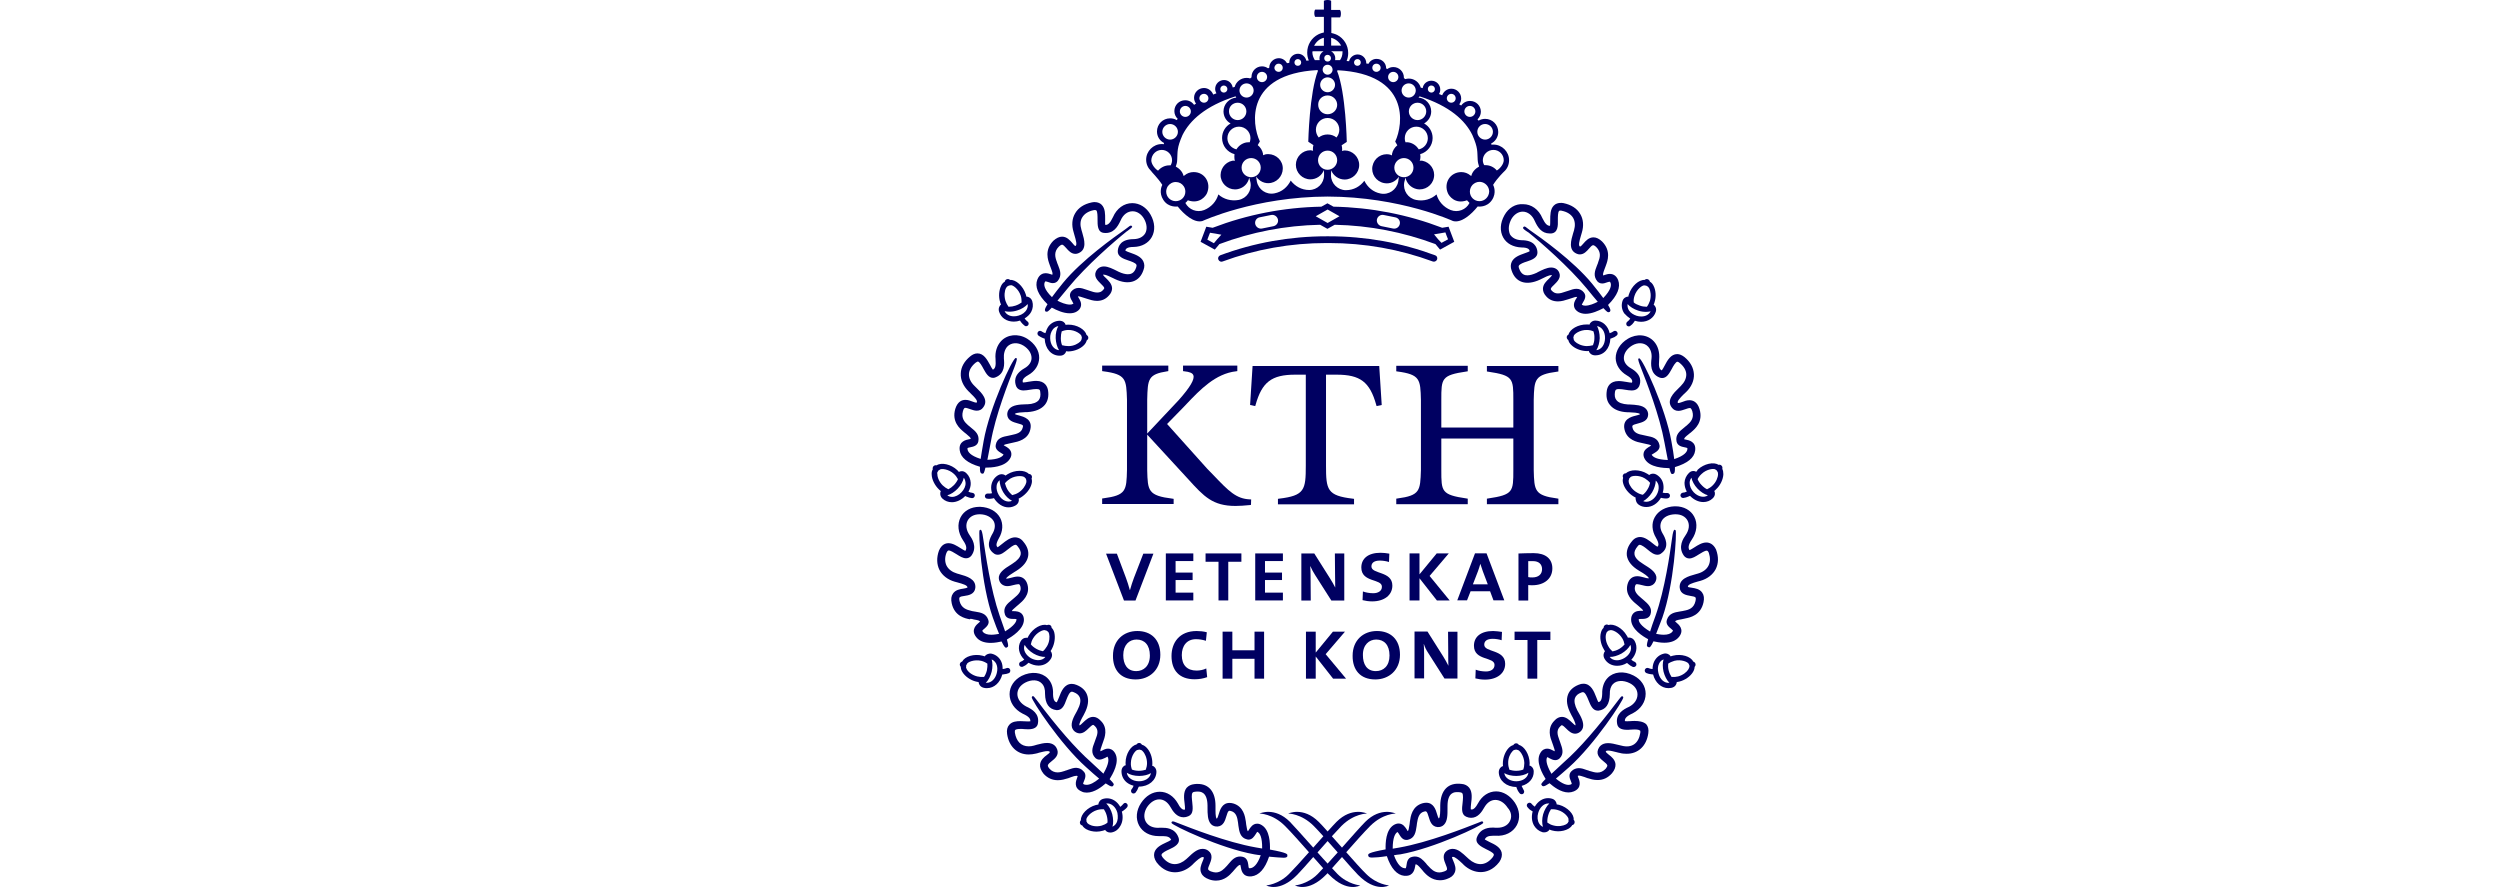 <?xml version="1.0" encoding="UTF-8" standalone="no"?>
<!-- Generator: Adobe Illustrator 27.5.0, SVG Export Plug-In . SVG Version: 6.00 Build 0)  -->

<svg
   version="1.1"
   id="Layer_1"
   x="0px"
   y="0px"
   viewBox="0 0 2489 884.084"
   xml:space="preserve"
   sodipodi:docname="logo.svg"
   width="2489"
   height="884.085"
   inkscape:version="1.4 (e7c3feb100, 2024-10-09)"
   inkscape:export-filename="kth-logo.png"
   inkscape:export-xdpi="96"
   inkscape:export-ydpi="96"
   xmlns:inkscape="http://www.inkscape.org/namespaces/inkscape"
   xmlns:sodipodi="http://sodipodi.sourceforge.net/DTD/sodipodi-0.dtd"
   xmlns="http://www.w3.org/2000/svg"
   xmlns:svg="http://www.w3.org/2000/svg"><defs
   id="defs44" /><sodipodi:namedview
   id="namedview44"
   pagecolor="#ffffff"
   bordercolor="#000000"
   borderopacity="0.25"
   inkscape:showpageshadow="2"
   inkscape:pageopacity="0.0"
   inkscape:pagecheckerboard="0"
   inkscape:deskcolor="#d1d1d1"
   showguides="true"
   inkscape:zoom="0.30104583"
   inkscape:cx="1458.2498"
   inkscape:cy="382.00164"
   inkscape:window-width="1920"
   inkscape:window-height="1008"
   inkscape:window-x="0"
   inkscape:window-y="0"
   inkscape:window-maximized="1"
   inkscape:current-layer="Layer_1"><inkscape:page
     x="0"
     y="0"
     width="2489"
     height="884.084"
     id="page2"
     margin="0"
     bleed="0" /></sodipodi:namedview>
<style
   type="text/css"
   id="style1">
	.st0{fill:#000061;}
</style>
<path
   class="st0"
   d="m 1340.31,848.483 c 8.477,-9.537 17.484,-19.781 23.841,-26.14 12.539,-12.54 25.431,-12.363 25.431,-12.363 0,0 -14.835,-7.241 -30.376,8.301 -4.239,4.239 -13.598,14.836 -23.135,25.61 -3.532,-3.886 -6.888,-7.771 -10.066,-11.304 3.532,-3.886 6.888,-7.418 9.537,-10.244 12.539,-12.54 25.431,-12.363 25.431,-12.363 0,0 -14.835,-7.241 -30.376,8.301 -1.943,1.943 -5.122,5.475 -8.83,9.537 -3.709,-4.239 -6.888,-7.595 -8.83,-9.537 -15.541,-15.543 -30.376,-8.301 -30.376,-8.301 0,0 12.892,-0.177 25.431,12.363 2.826,2.826 6.005,6.358 9.537,10.244 -3.179,3.532 -6.711,7.418 -10.066,11.304 -9.537,-10.774 -19.073,-21.371 -23.135,-25.61 -15.541,-15.543 -30.376,-8.301 -30.376,-8.301 0,0 12.892,-0.177 25.431,12.363 6.358,6.358 15.364,16.602 23.841,26.14 -7.947,9.008 -15.718,17.485 -19.956,21.724 -10.42,10.421 -22.605,11.304 -22.605,11.304 0,0 13.069,7.595 30.906,-10.597 3.356,-3.356 9.183,-10.067 15.894,-17.662 3.709,4.062 7.064,7.948 9.89,11.127 -2.119,2.296 -4.062,4.415 -5.475,5.828 -10.42,10.421 -22.605,11.304 -22.605,11.304 0,0 13.069,7.595 30.905,-10.597 0.53,-0.53 1.06,-1.06 1.589,-1.59 0.53,0.53 1.06,1.236 1.589,1.59 17.837,18.192 30.906,10.597 30.906,10.597 0,0 -12.186,-0.883 -22.605,-11.304 -1.413,-1.413 -3.356,-3.532 -5.475,-5.828 2.826,-3.179 6.358,-7.065 9.89,-11.127 6.711,7.595 12.539,14.306 15.894,17.662 17.837,18.192 30.905,10.597 30.905,10.597 0,0 -12.186,-0.883 -22.605,-11.304 -4.415,-4.239 -12.009,-12.717 -19.956,-21.724 z m -18.543,11.304 c -3.179,-3.356 -6.534,-7.241 -10.066,-11.127 3.356,-3.709 6.711,-7.595 10.066,-11.304 3.356,3.709 6.711,7.595 10.066,11.304 -3.532,3.886 -6.888,7.595 -10.066,11.127 z"
   id="path1"
   style="stroke-width:1.766" />
<path
   class="st0"
   d="m 994.698,310.321 c 1.943,6.182 7.594,9.891 14.658,9.891 2.119,0 4.239,-0.353 6.181,-1.06 0.177,0.353 0.53,0.883 0.883,1.413 1.06,1.413 2.296,2.649 3.709,3.709 0.53,0.353 0.883,0.53 1.413,0.53 0.883,0 1.589,-0.353 2.119,-1.06 0.883,-1.236 0.53,-2.826 -0.706,-3.709 -0.883,-0.706 -1.766,-1.413 -2.473,-2.473 -0.177,-0.177 -0.353,-0.353 -0.353,-0.53 2.826,-1.766 5.122,-3.886 6.534,-6.535 1.766,-3.356 2.119,-7.065 1.06,-10.597 -1.06,-3.356 -3.885,-4.416 -5.298,-4.592 -0.177,0 -0.353,0 -0.53,0.177 -0.177,-0.883 -0.353,-1.766 -0.707,-2.649 -2.649,-8.125 -9.89,-14.659 -15.541,-14.13 -0.706,-0.53 -1.766,-1.236 -3.179,-0.706 -1.413,0.353 -1.943,1.59 -2.119,2.473 -1.413,0.706 -2.649,2.119 -3.532,3.886 -2.296,4.592 -2.826,10.95 -1.06,16.602 0.353,0.883 0.53,1.59 0.883,2.473 -0.177,0 -0.353,0.177 -0.53,0.177 -0.883,0.883 -2.472,3.356 -1.413,6.712 z m 28.433,-7.595 c 0.353,1.766 0,3.532 -0.883,5.299 -1.413,2.826 -4.415,5.122 -8.124,6.182 -1.589,0.53 -3.179,0.706 -4.768,0.706 -4.239,0 -7.594,-1.943 -9.183,-5.122 1.766,0.353 3.532,0.53 4.592,0.53 2.649,0 5.298,-0.353 7.947,-1.236 4.239,-1.236 8.124,-3.709 10.42,-6.358 z m -21.546,-15.896 c 0.706,-1.236 1.236,-1.766 1.766,-1.943 0.53,-0.177 0.883,-0.353 1.236,-0.706 0.353,0.177 0.883,0 1.413,-0.177 2.119,-0.706 8.124,3.709 10.243,10.421 0.706,2.119 0.883,4.415 0.883,6.712 -1.413,1.06 -3.532,2.296 -6.181,3.179 -2.119,0.706 -4.238,1.06 -6.358,1.06 -0.177,0 -0.353,0 -0.53,0 -1.236,-1.766 -2.296,-3.709 -3.002,-5.828 -1.589,-5.122 -0.883,-10.067 0.53,-12.717 z"
   id="path2"
   style="stroke-width:1.766" />
<path
   class="st0"
   d="m 1055.449,354.123 c 3.532,0 5.475,-2.473 5.828,-3.886 0,-0.177 0,-0.353 0,-0.53 0.706,0 1.413,0.177 2.119,0.177 h 0.53 c 5.828,-0.177 11.832,-2.649 15.364,-6.358 1.413,-1.413 2.296,-3.179 2.649,-4.592 0.706,-0.53 1.589,-1.236 1.589,-2.649 0,-1.413 -0.883,-2.296 -1.766,-2.826 -1.413,-5.475 -9.713,-10.421 -18.367,-10.244 -0.883,0 -1.766,0.177 -2.649,0.177 0,-0.177 0,-0.353 0,-0.53 -0.53,-1.413 -2.296,-3.532 -6.005,-3.532 v 0 c -4.239,0.177 -8.124,2.119 -10.773,5.475 -1.413,1.943 -2.473,4.416 -3.179,6.888 -0.177,0 -0.353,-0.177 -0.53,-0.177 -1.236,-0.353 -2.119,-0.883 -3.179,-1.59 -1.236,-0.883 -2.826,-0.706 -3.709,0.53 -0.883,1.236 -0.53,2.826 0.53,3.709 1.413,1.06 3.002,1.766 4.592,2.473 0.706,0.177 1.236,0.353 1.589,0.53 0.353,9.891 6.534,16.956 14.835,16.956 0.353,0 0.53,0 0.53,0 z m 8.124,-25.61 c 6.888,-0.177 13.069,4.239 13.245,6.358 0,0.53 0.177,1.06 0.353,1.413 -0.177,0.353 -0.353,0.883 -0.353,1.413 0,0.353 -0.353,1.236 -1.236,2.296 -2.119,2.119 -6.534,4.592 -11.656,4.592 -2.296,0 -4.592,-0.353 -6.534,-0.883 -0.706,-1.766 -1.236,-4.062 -1.236,-6.888 0,-2.826 0.353,-5.122 0.883,-6.888 2.119,-0.883 4.239,-1.413 6.534,-1.413 z m -18.014,8.301 c -0.177,-3.356 0.883,-6.535 2.649,-8.831 1.06,-1.413 2.826,-2.826 5.475,-3.356 -1.766,3.003 -2.826,7.595 -2.649,12.01 0.177,4.416 1.413,9.008 3.356,12.01 -5.122,-0.53 -8.654,-5.299 -8.83,-11.834 z"
   id="path3"
   style="stroke-width:1.766" />
<path
   class="st0"
   d="m 1027.016,481.82 c 0.53,-1.943 0.53,-3.886 0,-5.299 0.353,-0.706 0.706,-1.943 0,-3.179 -0.707,-1.236 -1.943,-1.413 -2.826,-1.59 -3.885,-4.062 -13.775,-4.062 -21.016,0.353 -0.706,0.53 -1.413,0.883 -2.119,1.413 -0.177,-0.177 -0.177,-0.353 -0.353,-0.353 -0.177,-0.177 -1.589,-1.06 -3.532,-1.06 -1.236,0 -2.296,0.353 -3.532,1.06 -3.709,2.296 -6.005,5.828 -6.711,10.244 -0.353,2.473 0,5.122 0.706,7.595 -0.177,0 -0.353,0 -0.53,0.177 -1.236,0.177 -2.296,0.353 -3.532,0.177 -1.413,-0.177 -2.826,0.883 -3.002,2.296 -0.177,1.413 0.883,2.826 2.296,2.826 0.53,0 1.236,0.177 1.766,0.177 1.06,0 2.296,-0.177 3.355,-0.353 0.706,-0.177 1.236,-0.353 1.589,-0.353 3.532,5.652 8.83,9.184 14.481,9.184 2.473,0 4.945,-0.706 7.064,-1.943 3.002,-1.766 3.532,-4.769 3.179,-6.182 0,-0.177 -0.177,-0.353 -0.177,-0.53 0.706,-0.353 1.589,-0.883 2.296,-1.236 5.298,-3.356 9.36,-8.478 10.596,-13.423 z m -21.192,-5.299 c 6.005,-3.532 13.422,-2.826 14.481,-1.06 0.353,0.53 0.706,0.883 1.06,1.06 0,0.353 0.177,0.883 0.353,1.413 0.177,0.353 0.353,1.236 0,2.649 -0.707,2.826 -3.532,7.241 -7.771,9.891 -1.943,1.236 -4.062,1.943 -6.181,2.473 -1.413,-1.236 -3.179,-3.003 -4.592,-5.299 -1.413,-2.473 -2.119,-4.592 -2.649,-6.535 1.589,-1.943 3.356,-3.356 5.298,-4.592 z m -11.479,16.249 c -1.766,-3.003 -2.472,-6.182 -2.119,-9.008 0.177,-1.766 0.883,-3.886 3.002,-5.652 0,3.532 1.236,7.948 3.532,11.834 2.296,3.886 5.651,7.065 8.83,8.654 -4.415,2.119 -10.066,-0.353 -13.245,-5.828 z"
   id="path4"
   style="stroke-width:1.766" />
<path
   class="st0"
   d="m 934.829,487.295 c 0.706,0.706 1.413,1.236 1.943,1.766 -0.177,0.177 -0.177,0.177 -0.353,0.353 -0.53,1.413 -0.706,4.415 1.766,6.888 2.649,2.473 5.828,3.709 9.537,3.709 v 0 c 4.592,0 9.537,-2.296 13.245,-6.182 0.353,0.177 0.883,0.53 1.589,0.706 1.589,0.706 3.355,1.236 5.122,1.413 0,0 0.177,0 0.177,0 1.413,0 2.472,-1.06 2.649,-2.473 0.177,-1.413 -0.883,-2.649 -2.472,-2.826 -1.236,-0.177 -2.296,-0.353 -3.355,-0.883 -0.177,-0.177 -0.353,-0.177 -0.53,-0.177 1.589,-2.826 2.472,-6.005 2.296,-8.831 -0.177,-3.709 -1.589,-7.065 -4.415,-9.714 -1.589,-1.59 -3.355,-1.943 -4.415,-1.943 -1.236,0 -2.119,0.353 -2.472,0.53 -0.177,0 -0.353,0.177 -0.353,0.353 -0.53,-0.706 -1.236,-1.413 -1.766,-1.943 -6.181,-5.828 -15.718,-7.948 -20.486,-4.769 -0.883,-0.177 -2.119,-0.177 -3.179,0.883 -0.883,1.06 -0.883,2.296 -0.706,3.179 -0.883,1.413 -1.236,3.179 -1.06,5.299 0.177,4.769 3.002,10.597 7.241,14.659 z m 26.491,-6.535 c 0.177,3.179 -1.413,6.535 -4.062,9.361 -2.649,2.826 -6.181,4.592 -9.36,4.592 v 0 c -1.766,0 -3.355,-0.53 -4.768,-1.59 3.355,-0.883 7.241,-3.356 10.42,-6.712 3.179,-3.356 5.298,-7.418 6.005,-10.774 1.06,1.413 1.589,3.179 1.766,5.122 z M 933.593,469.633 c 0.353,-0.353 0.53,-0.883 0.706,-1.236 0.353,-0.177 0.883,-0.353 1.236,-0.706 1.413,-1.59 9.007,-0.706 14.128,4.062 1.766,1.59 3.002,3.356 4.062,5.299 -0.706,1.766 -1.943,3.709 -3.885,5.828 -1.943,1.943 -3.885,3.356 -5.651,4.239 -1.943,-0.883 -3.709,-2.119 -5.475,-3.709 -3.709,-3.532 -5.475,-8.301 -5.475,-11.304 -0.353,-1.236 0,-2.119 0.353,-2.473 z"
   id="path5"
   style="stroke-width:1.766" />
<path
   class="st0"
   d="m 1049.621,629.651 c -0.53,-1.943 -1.413,-3.532 -2.649,-4.592 0,-0.883 -0.353,-2.119 -1.413,-2.649 -1.236,-0.706 -2.472,-0.353 -3.179,0 -5.298,-1.766 -13.952,3.003 -18.19,10.421 -0.353,0.706 -0.883,1.59 -1.236,2.296 -0.177,0 -0.353,-0.177 -0.53,-0.177 -0.177,0 -0.53,0 -0.706,0 -2.296,0 -4.239,1.236 -5.475,3.356 -3.532,6.005 -1.766,13.247 3.532,18.369 -0.177,0.177 -0.353,0.177 -0.53,0.353 -0.883,0.883 -1.943,1.413 -3.002,1.766 -1.413,0.53 -1.943,2.119 -1.413,3.532 0.353,1.06 1.413,1.59 2.473,1.59 0.353,0 0.706,0 1.06,-0.177 1.589,-0.706 3.179,-1.59 4.415,-2.826 0.53,-0.353 0.883,-0.883 1.236,-1.06 3.179,1.766 6.534,2.826 9.89,2.826 5.475,0 9.89,-2.649 12.539,-7.065 1.766,-3.179 0.706,-5.828 -0.177,-7.065 -0.177,-0.177 -0.353,-0.177 -0.353,-0.353 0.53,-0.706 1.06,-1.413 1.413,-2.296 2.649,-4.945 3.532,-11.304 2.296,-16.249 z m -21.016,5.828 c 3.532,-6.005 10.42,-9.008 12.186,-7.948 0.53,0.353 0.883,0.353 1.413,0.353 0.177,0.353 0.53,0.706 1.06,0.883 0.353,0.177 0.883,0.883 1.236,2.296 0.706,2.826 0.53,7.948 -2.119,12.363 -1.236,1.943 -2.472,3.709 -4.062,4.945 -1.943,-0.353 -4.239,-1.06 -6.711,-2.473 -2.472,-1.413 -4.238,-3.003 -5.298,-4.416 0.353,-1.943 1.06,-4.062 2.296,-6.005 z m -2.296,19.781 c -4.768,-2.826 -8.3,-8.125 -6.181,-13.247 1.589,3.003 4.945,6.358 8.83,8.654 3.885,2.296 8.477,3.532 11.832,3.356 -2.826,3.886 -9.007,4.239 -14.482,1.236 z"
   id="path6"
   style="stroke-width:1.766" />
<path
   class="st0"
   d="m 1005.647,666.564 c -0.53,-1.413 -2.119,-1.943 -3.532,-1.413 -1.06,0.53 -2.119,0.706 -3.355,0.883 -0.353,0 -0.353,0 -0.53,0 0,-2.649 -0.353,-5.299 -1.413,-7.418 -1.766,-3.886 -5.121,-6.712 -9.36,-7.771 -3.002,-0.706 -5.651,0.883 -6.711,2.119 -0.177,0.177 -0.177,0.353 -0.177,0.53 -0.883,-0.353 -1.766,-0.53 -2.472,-0.706 -8.3,-2.119 -17.484,0.706 -20.133,5.828 -0.883,0.353 -1.943,0.883 -2.296,2.296 -0.353,1.413 0.353,2.296 0.883,3.003 0,1.59 0.53,3.356 1.589,5.122 2.649,4.415 7.947,8.125 13.598,9.537 0.883,0.177 1.766,0.353 2.649,0.53 0,0.177 0,0.353 0,0.53 0.177,1.413 1.413,4.239 4.945,5.122 1.06,0.353 2.296,0.353 3.355,0.353 v 0 c 7.064,0 13.069,-5.475 15.188,-13.6 0,0 0,0 0,0 0.53,0 1.06,0 1.589,-0.177 1.766,-0.177 3.532,-0.53 5.121,-1.236 1.06,-0.53 1.589,-2.119 1.06,-3.532 z m -43.091,-0.177 c -0.706,-1.236 -0.883,-2.119 -0.706,-2.473 0.177,-0.53 0.177,-1.06 0,-1.413 0.353,-0.353 0.53,-0.706 0.706,-1.236 0.53,-2.119 7.417,-4.945 14.305,-3.356 2.296,0.53 4.415,1.59 6.181,2.826 0.177,1.766 0,4.239 -0.53,6.888 -0.706,2.649 -1.766,4.945 -2.826,6.358 -2.119,0.177 -4.415,0 -6.711,-0.53 -5.122,-1.236 -9.007,-4.415 -10.42,-7.065 z m 29.846,3.709 c -1.413,5.828 -5.475,9.714 -10.066,9.714 -0.353,0 -0.53,0 -0.883,0 2.649,-2.473 4.768,-6.888 5.828,-10.95 1.06,-4.415 1.06,-9.008 0,-12.363 2.472,1.06 3.885,3.003 4.592,4.416 1.236,2.649 1.413,5.828 0.53,9.184 z"
   id="path7"
   style="stroke-width:1.766" />
<path
   class="st0"
   d="m 1133.861,783.134 h 0.177 c 9.713,0 17.131,-6.358 17.307,-14.659 0,-3.532 -2.296,-5.475 -3.709,-6.005 -0.177,0 -0.353,0 -0.53,0 0.177,-0.883 0.177,-1.766 0.177,-2.649 0,-5.828 -2.119,-11.834 -5.828,-15.543 -1.413,-1.413 -3.002,-2.473 -4.592,-2.826 -0.353,-0.706 -1.236,-1.766 -2.649,-1.766 -1.413,0 -2.296,0.883 -2.826,1.59 -5.475,1.06 -10.773,9.537 -10.773,18.015 0,0.883 0,1.766 0.177,2.649 -0.177,0 -0.353,0 -0.53,0 -1.413,0.53 -3.709,2.296 -3.709,6.005 0,4.239 1.766,8.125 5.122,10.95 1.943,1.59 4.238,2.649 6.888,3.356 0,0.177 -0.177,0.353 -0.177,0.53 -0.353,1.236 -1.06,2.119 -1.766,3.003 -0.883,1.06 -0.707,2.826 0.353,3.709 0.53,0.353 1.06,0.53 1.589,0.53 0.706,0 1.589,-0.353 2.119,-1.06 1.06,-1.413 1.943,-2.826 2.473,-4.592 0.353,-0.353 0.53,-0.883 0.706,-1.236 z m -1.06,-36.56 v 0 c 0.53,0 1.06,-0.177 1.413,-0.353 0.353,0.177 0.883,0.353 1.413,0.353 0.353,0 1.236,0.353 2.119,1.413 2.119,2.119 4.238,6.712 4.238,11.834 0,2.296 -0.53,4.592 -1.236,6.535 -1.766,0.53 -4.062,1.06 -6.888,1.06 v 0 c -2.826,0 -5.122,-0.53 -6.888,-1.236 -0.707,-1.943 -1.236,-4.239 -1.06,-6.712 0.177,-7.065 4.768,-12.893 6.888,-12.893 z m -10.949,22.784 c 3.002,1.943 7.417,3.179 12.362,3.179 4.415,0 8.83,-1.06 11.656,-2.826 -0.883,5.299 -6.358,8.125 -11.832,8.125 h -0.177 c -3.356,0 -6.534,-1.06 -8.654,-2.826 -1.589,-1.236 -3.002,-3.003 -3.355,-5.652 z"
   id="path8"
   style="stroke-width:1.766" />
<path
   class="st0"
   d="m 1118.32,800.443 c -0.706,0.883 -1.589,1.766 -2.472,2.473 -0.177,0.177 -0.353,0.177 -0.53,0.353 -3.002,-5.299 -7.771,-8.478 -13.245,-8.478 -1.236,0 -2.473,0.177 -3.709,0.53 -3.356,0.883 -4.592,3.709 -4.768,5.122 0,0.177 0,0.353 0,0.53 -0.883,0.177 -1.766,0.353 -2.649,0.53 -8.3,2.296 -15.011,9.361 -14.835,15.013 -0.53,0.706 -1.236,1.766 -0.883,3.179 0.353,1.413 1.413,1.943 2.296,2.119 0.706,1.413 2.119,2.649 3.885,3.709 2.826,1.59 6.534,2.473 10.243,2.473 2.119,0 4.239,-0.353 6.181,-0.883 0.883,-0.177 1.766,-0.53 2.473,-0.883 0,0.177 0.177,0.353 0.177,0.353 0.706,1.06 2.472,2.296 4.768,2.296 0.53,0 1.236,0 1.943,-0.177 3.709,-0.883 6.534,-3.179 8.3,-6.535 2.296,-3.886 2.826,-9.008 1.413,-14.13 0.353,-0.177 0.883,-0.53 1.413,-0.883 1.413,-1.06 2.826,-2.119 3.885,-3.532 0.883,-1.236 0.706,-2.826 -0.53,-3.709 -0.707,-0.883 -2.473,-0.706 -3.356,0.53 z m -21.546,21.548 c -4.945,1.413 -9.89,0.353 -12.539,-1.236 -1.236,-0.706 -1.766,-1.413 -1.943,-1.766 -0.177,-0.53 -0.353,-0.883 -0.706,-1.236 0.177,-0.353 0.177,-0.883 0,-1.413 -0.53,-2.119 4.062,-7.948 10.773,-9.891 2.296,-0.706 4.592,-0.883 6.711,-0.706 1.06,1.59 2.119,3.709 2.826,6.358 0.706,2.649 0.883,5.122 0.706,6.888 -1.589,1.413 -3.532,2.296 -5.828,3.003 z m 14.658,-2.473 c -0.883,1.59 -2.296,2.826 -3.885,3.532 1.06,-3.356 0.883,-7.948 -0.177,-12.363 -1.06,-4.062 -3.356,-8.301 -6.005,-10.774 4.945,-0.53 9.537,3.356 11.126,9.361 0.706,3.886 0.53,7.595 -1.06,10.244 z"
   id="path9"
   style="stroke-width:1.766" />
<path
   class="st0"
   d="m 1277.793,853.959 c 1.766,0 3.356,-0.177 3.885,-1.413 0,-0.177 0.177,-0.353 0,-0.53 0,0 0,-0.177 0,-0.353 0.177,-1.236 0.177,-2.649 -17.307,-5.828 0.177,-6.358 -0.177,-19.252 -7.947,-24.197 -1.589,-1.06 -3.179,-1.59 -4.768,-1.59 -4.415,0 -6.711,3.709 -8.3,6.182 -0.177,0.353 -0.53,0.883 -0.883,1.413 -0.706,-0.53 -1.06,-2.119 -1.766,-6.712 l -0.353,-3.003 c -0.706,-4.945 -2.296,-15.013 -12.539,-18.015 -1.236,-0.353 -2.473,-0.53 -3.709,-0.53 -7.417,0 -9.537,7.065 -10.773,11.304 -0.53,1.59 -1.236,4.062 -1.943,4.416 -1.413,-1.06 -1.236,-7.948 -1.236,-10.774 v -2.119 c 0,-13.776 -6.534,-21.724 -17.66,-21.724 -1.06,0 -2.296,0 -3.356,0.177 -3.355,0.353 -5.828,1.59 -7.771,3.709 -3.356,4.239 -2.649,10.421 -1.943,15.719 0.177,1.766 0.53,4.592 0.353,5.828 -0.353,0.177 -0.706,0.177 -1.06,0.177 -1.766,0 -3.885,-1.943 -6.005,-6.182 -4.238,-7.418 -10.773,-11.657 -18.014,-11.657 -7.241,0 -13.952,4.062 -18.72,11.304 -4.768,7.241 -5.475,15.543 -1.943,22.254 3.532,6.712 10.773,10.597 19.426,10.597 0.706,0 1.413,0 2.119,0 0.706,0 1.413,0 2.119,0 5.298,0 7.241,1.413 8.3,3.709 -1.06,0.883 -3.356,1.943 -4.945,2.649 -4.945,2.296 -10.42,4.945 -11.832,10.244 -0.706,3.003 0,6.182 2.296,9.537 6.358,8.301 13.598,9.891 18.367,9.891 5.828,0 11.832,-2.473 16.777,-7.065 0.706,-0.706 1.413,-1.236 1.943,-1.943 2.826,-2.649 6.711,-6.182 8.83,-6.182 0.177,0 0.706,0 1.06,0.353 0.177,0.706 -0.706,2.826 -1.236,4.062 -1.413,3.356 -3.179,7.595 -1.236,11.657 1.236,2.826 3.885,4.769 7.771,6.182 2.296,0.883 4.768,1.236 6.888,1.236 8.477,0 13.775,-5.652 16.247,-8.478 l 0.353,-0.353 c 0.883,-0.883 1.589,-1.766 2.296,-2.649 2.473,-2.826 3.885,-4.239 5.298,-4.239 v 0 c 0.177,0.53 0.177,1.06 0.353,1.59 0.53,3.179 1.413,10.774 10.773,9.891 7.417,-0.883 13.422,-7.418 17.484,-19.605 6.534,0.53 11.303,1.06 14.305,1.06 z m -32.848,10.421 c -0.706,0 -1.413,0 -1.413,0 -0.353,-0.353 -0.706,-2.119 -0.706,-3.179 -0.353,-2.649 -1.06,-7.065 -5.475,-8.125 -0.883,-0.177 -1.766,-0.353 -2.649,-0.353 -5.122,0 -8.124,3.356 -11.126,6.888 -0.706,0.706 -1.413,1.59 -2.119,2.473 l -0.53,0.53 c -2.119,2.296 -5.475,6.005 -10.42,6.005 -1.413,0 -2.826,-0.353 -4.415,-0.883 -1.766,-0.53 -2.826,-1.413 -3.179,-1.943 -0.53,-1.06 0.53,-3.532 1.413,-5.475 1.413,-3.532 3.885,-9.361 -1.236,-13.247 -1.766,-1.413 -3.709,-1.943 -5.828,-1.943 -5.298,0 -9.89,4.239 -14.305,8.478 -0.706,0.706 -1.236,1.236 -1.943,1.766 -3.532,3.179 -7.594,4.945 -11.479,4.945 -4.415,0 -8.654,-2.473 -12.009,-6.712 -0.53,-0.706 -1.413,-2.119 -1.06,-2.826 0.53,-1.766 4.768,-3.886 7.594,-5.122 4.945,-2.296 11.656,-5.475 9.183,-12.01 -3.532,-9.537 -12.892,-9.537 -16.071,-9.537 -0.883,0 -1.766,0 -2.649,0 -6.534,0.53 -11.656,-1.943 -13.952,-6.358 -2.119,-4.062 -1.589,-9.361 1.413,-14.13 3.356,-4.945 7.771,-7.771 12.186,-7.771 4.415,0 8.3,2.649 11.126,7.595 2.472,4.416 6.358,10.244 13.069,10.244 1.589,0 3.179,-0.353 4.768,-1.06 5.298,-2.119 4.415,-8.301 3.885,-13.776 -0.353,-3.532 -1.06,-8.125 0.353,-9.714 0.177,-0.177 0.53,-0.706 2.473,-0.883 0.883,-0.177 1.766,-0.177 2.472,-0.177 2.649,0 9.713,0 9.89,13.953 v 2.119 c 0,6.005 0,12.717 3.532,16.426 1.766,1.766 4.062,2.473 6.534,2.296 5.828,-0.53 7.417,-6.005 8.654,-10.067 1.766,-6.005 2.472,-6.005 4.768,-5.299 5.122,1.413 6.181,6.358 6.888,11.48 l 0.353,3.003 c 0.883,6.005 1.766,12.187 8.83,13.776 0.353,0 0.883,0.177 1.236,0.177 v 0 c 3.709,0 5.651,-3.179 7.064,-5.299 0.53,-0.883 1.413,-2.296 1.589,-2.473 0,0 0.177,0 0.707,0.353 1.766,1.06 4.415,4.592 4.238,16.249 -1.943,-0.353 -3.885,-0.706 -6.181,-1.06 -29.316,-5.122 -66.226,-19.781 -78.412,-24.55 -2.472,-1.06 -3.885,-1.413 -4.239,-1.413 -0.353,0 -0.706,0.177 -1.06,0.353 v 0 c -0.177,0.177 -0.177,0.177 -0.177,0.353 0,0.177 -0.177,0.177 -0.177,0.353 0,0.177 0,0.353 0,0.53 0.883,2.473 48.742,25.257 82.474,31.262 2.296,0.353 4.239,0.706 6.358,0.883 -3.532,10.067 -7.594,12.54 -10.243,12.893 z"
   id="path10"
   style="stroke-width:1.766" />
<path
   class="st0"
   d="m 1040.438,309.262 0.53,0.706 v 0.353 h 1.236 c 0.53,0 1.236,0 4.945,-4.062 4.945,2.649 11.479,5.652 17.837,5.652 2.649,0 5.122,-0.53 7.064,-1.766 2.119,-1.236 3.532,-3.003 4.062,-5.122 0.883,-3.356 -0.883,-6.358 -2.296,-8.654 -0.177,-0.353 -0.53,-0.883 -0.707,-1.236 1.06,-0.353 3.356,0.53 6.181,1.413 l 3.355,1.06 c 2.296,0.706 5.828,1.943 9.537,1.943 4.768,0 8.654,-1.766 11.656,-5.122 2.296,-2.296 3.356,-4.945 3.356,-7.418 -0.177,-4.415 -3.356,-7.418 -6.005,-10.067 -1.06,-0.883 -2.649,-2.473 -3.002,-3.356 0.177,-0.177 0.177,-0.177 0.706,-0.177 2.296,0 6.358,2.119 9.713,3.709 l 1.413,0.706 c 13.775,6.535 24.548,2.826 28.433,-9.008 1.236,-3.179 1.06,-6.005 -0.177,-8.654 -2.296,-4.769 -7.771,-6.712 -12.716,-8.478 -1.589,-0.53 -4.062,-1.413 -5.122,-2.119 0.177,-1.59 1.236,-3.709 8.3,-3.709 8.124,-0.177 14.658,-3.886 18.014,-9.891 3.532,-6.358 3.179,-14.483 -1.236,-22.254 -4.062,-7.241 -10.949,-11.48 -18.19,-11.48 -8.3,0 -15.541,5.299 -19.25,13.953 -3.002,6.358 -5.122,7.771 -7.594,7.771 -0.353,-1.236 -0.177,-3.709 -0.177,-5.475 0,-5.122 0.177,-10.95 -3.532,-14.659 -1.236,-1.236 -3.532,-2.649 -7.064,-2.649 -0.883,0 -1.766,0.177 -2.826,0.353 -7.594,1.59 -13.245,5.299 -16.424,10.774 -3.179,5.299 -3.709,11.834 -1.589,18.722 0.353,1.06 0.53,2.119 0.883,3.179 1.589,5.299 2.826,9.891 0.883,10.774 -0.706,-0.177 -2.119,-1.943 -3.002,-3.003 -2.472,-2.826 -5.475,-6.358 -10.243,-6.358 -2.826,0 -5.651,1.413 -8.653,4.062 -9.183,9.361 -5.298,19.428 -3.709,23.844 l 0.177,0.53 c 0.353,1.06 0.706,1.943 1.06,2.826 1.589,4.239 1.943,5.475 1.413,6.712 -0.53,-0.177 -1.06,-0.353 -1.413,-0.53 -1.589,-0.53 -3.355,-1.06 -5.298,-1.06 -2.119,0 -6.005,0.883 -8.124,6.182 -2.826,7.065 0.53,15.366 10.066,24.727 -3.002,4.769 -2.649,5.652 -2.473,6.358 z m -0.353,-28.083 c 0.353,-0.883 0.706,-1.06 0.706,-1.06 0.706,0 1.766,0.353 2.826,0.706 1.413,0.53 3.002,1.06 4.592,1.06 2.472,0 4.062,-1.236 4.945,-2.296 4.238,-5.299 2.296,-10.421 0.353,-15.366 -0.353,-0.883 -0.707,-1.59 -1.06,-2.649 l -0.177,-0.706 c -1.943,-4.945 -3.179,-10.244 1.943,-15.366 1.766,-1.59 2.826,-1.943 3.179,-1.943 1.06,0 2.826,1.943 4.239,3.532 2.119,2.473 4.945,5.652 9.007,5.652 1.06,0 2.119,-0.177 3.179,-0.706 8.653,-3.709 5.651,-13.6 3.709,-20.311 -0.353,-1.06 -0.53,-1.943 -0.883,-3.003 -1.413,-4.769 -1.236,-9.008 0.883,-12.363 2.119,-3.532 6.005,-6.005 11.126,-7.065 0.53,-0.177 0.883,-0.177 1.413,-0.177 1.06,0 1.413,0.353 1.413,0.353 1.236,1.236 1.236,5.828 1.236,9.008 0,5.475 -0.177,12.893 6.534,13.423 9.183,0.883 13.422,-5.828 16.424,-12.363 2.472,-5.828 6.888,-9.184 12.009,-9.184 4.415,0 8.653,2.826 11.303,7.418 3.002,5.299 3.356,10.597 1.236,14.483 -2.119,3.532 -6.005,5.652 -11.303,5.828 -12.539,0 -15.718,6.358 -16.071,11.834 -0.353,5.652 5.651,7.771 10.42,9.361 3.179,1.06 7.241,2.473 8.124,4.239 0.177,0.177 0.353,0.883 -0.177,2.649 -1.943,6.182 -5.651,6.888 -8.3,6.888 -2.649,0 -5.828,-0.883 -9.183,-2.473 l -1.413,-0.706 c -4.239,-2.119 -9.007,-4.592 -13.245,-4.592 -3.532,0 -6.358,1.766 -7.947,4.945 -2.473,5.299 1.943,9.361 4.768,12.187 1.413,1.413 3.532,3.356 3.532,4.416 0,0.353 -0.353,1.06 -1.236,1.943 -1.589,1.766 -3.356,2.473 -5.828,2.473 -2.472,0 -5.122,-0.883 -7.064,-1.59 l -3.179,-1.06 c -3.002,-1.06 -5.651,-1.943 -8.124,-1.943 -3.002,0 -5.475,1.236 -7.417,3.532 -2.826,3.532 -0.53,7.418 0.883,9.714 0.353,0.706 1.06,1.943 1.236,2.473 -0.177,0 -0.177,0.177 -0.353,0.177 -0.883,0.53 -1.943,0.706 -3.179,0.706 -4.062,0 -9.007,-2.119 -12.362,-3.886 2.826,-3.356 6.534,-7.771 11.126,-13.423 17.66,-21.548 45.564,-45.745 57.926,-55.635 l 0.353,-0.177 c 3.179,-2.296 4.768,-3.709 4.945,-4.062 v -0.53 l -0.707,-0.883 h -0.706 c -0.53,0 -0.706,0 -5.475,3.709 -10.773,7.595 -43.091,30.379 -61.811,53.163 -4.945,6.005 -8.477,10.774 -11.126,14.306 -8.124,-7.948 -8.124,-12.54 -7.241,-14.659 z"
   id="path11"
   style="stroke-width:1.766" />
<path
   class="st0"
   d="m 1081.94,789.139 v 0 c 7.771,0 15.011,-5.828 18.897,-9.184 2.826,1.943 4.945,3.003 6.005,3.003 1.06,0 1.413,-0.53 1.589,-0.883 0,0 0,0 0,-0.177 0.177,-0.177 0.353,-0.353 0.353,-0.53 0.177,-0.706 0.353,-1.236 -4.062,-5.652 2.826,-4.592 10.42,-17.132 5.475,-25.787 -2.119,-3.709 -4.945,-4.592 -7.064,-4.592 -2.472,0 -4.592,1.236 -6.358,2.119 -0.353,0.177 -0.706,0.353 -1.236,0.53 -0.177,-0.883 0.177,-2.473 1.589,-6.182 l 1.06,-3.003 c 1.589,-4.239 5.298,-13.953 -2.296,-21.194 -2.296,-2.473 -4.768,-3.886 -7.594,-3.886 -4.239,0 -7.417,3.179 -10.066,5.652 -1.06,1.06 -2.826,2.826 -3.532,2.826 -0.883,-1.413 2.826,-7.948 4.062,-10.067 l 0.707,-1.413 c 3.885,-7.241 4.768,-13.6 2.826,-18.898 -1.589,-4.415 -5.122,-7.771 -10.42,-9.891 -1.589,-0.706 -3.356,-1.06 -4.768,-1.06 -7.594,0 -10.596,7.595 -12.715,13.247 -0.706,1.59 -1.589,4.062 -2.296,5.122 -1.589,-0.353 -3.532,-1.59 -3.709,-7.948 0.353,-6.535 -1.413,-12.01 -5.298,-15.896 -6.005,-6.182 -16.424,-7.241 -25.961,-2.473 -7.417,3.886 -12.009,10.597 -12.009,18.192 0,7.948 4.768,15.189 13.069,19.428 6.711,3.003 7.771,5.299 7.594,7.595 -0.883,0.177 -3.179,0.177 -5.475,0 -1.413,0 -2.826,-0.177 -4.415,-0.177 -3.709,0 -8.3,0.353 -11.126,3.709 -1.943,2.119 -2.649,5.299 -2.119,9.008 1.766,12.54 10.066,20.488 21.546,20.488 2.296,0 4.768,-0.353 7.064,-0.883 1.06,-0.177 2.119,-0.53 3.179,-0.883 3.002,-0.706 6.005,-1.59 8.3,-1.59 2.119,0 2.296,0.53 2.472,1.06 -0.177,0.706 -1.943,2.119 -3.002,2.826 -2.826,2.119 -6.181,4.945 -6.711,9.361 -0.353,3.003 0.883,6.005 3.532,9.361 3.885,4.239 8.653,6.358 14.128,6.358 3.885,0 7.241,-1.06 9.537,-1.766 l 0.706,-0.177 c 1.06,-0.353 1.943,-0.706 2.826,-1.06 2.296,-0.883 4.239,-1.413 5.475,-1.413 0.353,0 0.706,0 1.236,0.353 -0.177,0.53 -0.353,1.06 -0.53,1.59 -1.06,2.826 -4.062,10.244 4.592,13.776 1.236,0.706 3.002,1.06 4.945,1.06 z m -10.42,-24.727 c -2.649,0 -5.122,0.883 -8.124,1.943 -0.883,0.353 -1.766,0.706 -2.649,0.883 l -0.883,0.353 c -1.766,0.53 -4.239,1.413 -6.888,1.413 -3.179,0 -6.005,-1.236 -8.124,-3.709 -1.236,-1.413 -1.766,-2.649 -1.589,-3.356 0.177,-1.236 2.119,-2.826 3.709,-4.062 3.179,-2.473 7.771,-6.182 5.475,-12.01 -0.883,-2.296 -3.355,-6.182 -9.89,-6.182 -3.356,0 -6.888,0.883 -10.243,1.766 -1.06,0.353 -1.943,0.53 -3.002,0.883 -1.766,0.53 -3.532,0.706 -5.122,0.706 -7.594,0 -12.362,-4.945 -13.775,-13.6 -0.177,-1.413 0,-2.296 0.353,-2.649 0.353,-0.353 1.413,-1.06 5.122,-1.06 1.236,0 2.649,0 3.885,0.177 1.413,0 2.649,0.177 3.885,0.177 6.005,0 9.183,-2.119 9.713,-6.005 1.589,-9.537 -5.651,-13.953 -11.832,-16.779 -5.298,-2.826 -8.654,-7.418 -8.654,-12.363 0,-4.592 2.826,-8.654 7.771,-11.304 6.358,-3.356 13.069,-3.003 16.601,0.883 2.296,2.296 3.355,5.828 3.179,10.421 0.177,9.714 3.885,15.189 11.479,16.072 h 0.53 c 5.298,0 7.417,-5.299 9.183,-10.244 1.413,-3.532 3.179,-8.125 5.475,-8.125 0.53,0 1.06,0.177 1.943,0.53 3.179,1.236 5.122,3.003 6.005,5.299 1.236,3.003 0.353,7.418 -2.296,12.363 l -0.706,1.413 c -3.002,5.299 -6.181,11.127 -4.768,16.072 0.706,2.119 2.119,3.886 4.239,4.945 1.06,0.53 2.296,0.883 3.356,0.883 3.709,0 6.534,-2.649 9.007,-5.122 1.413,-1.413 3.532,-3.356 4.415,-3.356 0.353,0 0.883,0.353 1.943,1.413 3.709,3.709 2.472,8.125 0.53,12.893 l -1.06,3.003 c -2.119,5.299 -4.062,10.774 0.883,15.719 1.236,1.06 2.472,1.59 4.062,1.59 v 0 c 2.119,0 3.885,-1.06 5.651,-1.766 0.883,-0.353 2.119,-1.236 2.296,-1.236 0,0 0.177,0.177 0.353,0.706 0.706,1.413 1.766,5.475 -4.415,16.249 -3.179,-3.003 -7.241,-6.712 -12.539,-11.657 -15.011,-13.247 -33.378,-34.264 -54.394,-62.347 -1.589,-2.119 -2.649,-3.179 -3.002,-3.179 -0.177,0 -0.353,0 -0.53,0 -0.353,0.177 -0.706,0.53 -0.883,1.06 -0.53,2.649 28.61,46.981 54.041,69.588 5.122,4.592 9.36,8.478 13.069,11.48 -4.945,4.062 -9.007,6.182 -12.539,6.182 -0.883,0 -1.589,-0.177 -2.296,-0.353 -0.707,-0.353 -1.06,-0.53 -1.06,-0.53 -0.177,-0.53 0.53,-2.119 0.883,-3.003 1.06,-2.473 2.649,-6.712 -0.707,-9.714 -1.943,-2.296 -4.415,-3.179 -7.064,-3.356 z"
   id="path12"
   style="stroke-width:1.766" />
<path
   class="st0"
   d="m 966.264,616.051 c 1.236,0.177 2.296,0.353 3.355,0.706 4.238,0.706 5.475,1.06 6.181,2.119 -0.353,0.353 -0.883,0.706 -1.236,1.06 -2.296,1.943 -8.3,6.888 -2.826,14.13 3.002,4.062 7.947,6.005 14.658,6.005 4.238,0 8.3,-0.883 10.773,-1.413 2.826,6.005 3.885,6.182 4.415,6.182 0.53,0 0.883,-0.177 1.236,-0.53 l 0.53,-0.353 c 0.353,-0.53 0.883,-1.236 -0.883,-7.241 5.122,-3.003 16.601,-10.067 16.954,-19.428 0,-2.649 -0.706,-4.592 -2.119,-6.182 -2.473,-2.473 -6.005,-2.649 -8.477,-2.649 -0.353,0 -1.06,0 -1.413,0 0.177,-0.883 1.236,-1.943 4.592,-4.769 l 2.296,-1.943 c 3.709,-3.179 11.479,-9.537 8.654,-19.781 -1.413,-5.122 -4.945,-7.948 -9.713,-7.948 -2.296,0 -4.592,0.706 -6.711,1.236 -1.589,0.353 -3.179,0.883 -4.239,0.883 -0.353,0 -0.353,0 -0.53,-0.177 0.353,-1.59 6.005,-5.122 8.3,-6.535 l 1.766,-1.06 c 7.064,-4.416 10.949,-9.361 11.832,-14.836 0.706,-4.769 -0.883,-9.537 -4.592,-13.953 -2.826,-3.886 -6.181,-4.592 -8.477,-4.592 -4.768,0 -9.183,3.532 -12.892,6.535 -1.413,1.06 -3.532,2.826 -4.415,3.356 -1.236,-1.06 -2.296,-2.649 1.236,-9.008 4.062,-6.888 4.415,-14.306 1.236,-20.311 -3.532,-6.535 -10.949,-10.597 -19.78,-10.95 h -0.883 c -8.3,0 -15.364,3.886 -18.72,10.421 -3.532,6.888 -2.649,15.366 2.472,22.961 4.062,5.828 3.532,8.478 2.296,10.421 -1.236,-0.353 -3.355,-1.766 -4.768,-2.649 -3.709,-2.296 -7.771,-4.945 -12.009,-4.945 -3.002,0 -6.888,1.236 -9.537,7.418 -2.472,6.888 -2.296,13.6 0.53,19.252 2.826,5.475 8.3,9.714 15.188,11.657 0.883,0.177 1.766,0.53 2.649,0.706 5.651,1.59 10.066,2.826 10.066,5.122 -0.53,0.353 -2.649,0.883 -4.062,1.06 -3.532,0.53 -7.947,1.236 -10.42,4.945 -1.766,2.473 -2.119,5.652 -1.236,9.714 2.826,12.893 13.422,15.013 18.014,15.896 z m -10.949,-17.662 c -0.53,-2.473 -0.177,-3.356 0,-3.532 0.53,-0.883 3.179,-1.413 5.122,-1.59 3.709,-0.53 9.89,-1.59 10.596,-7.948 0.883,-9.008 -8.83,-11.657 -15.718,-13.6 -0.883,-0.177 -1.766,-0.53 -2.472,-0.706 -4.768,-1.413 -8.477,-4.062 -10.42,-7.771 -1.766,-3.532 -1.943,-8.125 -0.177,-12.717 1.06,-2.473 1.943,-2.473 2.296,-2.473 1.943,0 5.121,2.119 7.771,3.709 3.355,2.119 6.358,4.062 9.537,4.062 2.119,0 3.885,-0.883 5.298,-2.649 6.358,-8.831 0.177,-17.485 -1.766,-20.311 -3.532,-5.122 -4.238,-10.421 -1.943,-14.659 2.119,-3.886 6.358,-6.182 11.832,-6.182 h 0.706 c 6.005,0.177 10.949,2.826 13.245,6.712 1.943,3.532 1.589,7.948 -1.06,12.54 -1.943,3.356 -7.771,13.423 1.413,19.781 1.06,0.883 2.472,1.236 3.885,1.236 v 0 c 3.355,0 6.358,-2.473 9.713,-5.122 2.472,-1.943 5.828,-4.769 7.947,-4.769 0.353,0 0.883,0 2.119,1.59 2.296,2.826 3.356,5.475 3.002,7.771 -0.53,3.179 -3.356,6.358 -8.124,9.361 l -1.589,1.06 c -5.122,3.179 -10.949,6.712 -12.009,11.834 -0.353,2.119 0.177,4.415 1.589,6.358 1.06,1.413 3.179,3.179 6.711,3.179 2.119,0 4.239,-0.53 6.181,-1.06 1.766,-0.353 3.356,-0.883 4.768,-0.883 0.883,0 1.413,0 2.119,2.119 1.413,4.945 -2.119,8.301 -6.181,11.657 l -2.296,1.943 c -4.592,3.709 -9.183,7.595 -6.888,14.483 1.413,4.239 6.005,4.415 8.654,4.415 0.883,0 2.119,0 2.826,0.177 0,0.177 0,0.177 0,0.353 0,1.943 -1.766,6.005 -11.303,11.834 -1.413,-4.062 -3.179,-9.184 -5.475,-15.719 -9.007,-25.963 -14.128,-61.817 -16.424,-77.183 -0.706,-5.475 -1.589,-8.301 -2.472,-8.301 l -1.06,0.53 c -1.236,1.766 1.413,53.339 13.245,87.074 2.472,6.888 4.415,12.01 6.181,16.072 -2.119,0.353 -4.945,0.883 -7.594,0.883 -4.062,0 -6.888,-0.883 -8.477,-2.826 -0.53,-0.706 -0.706,-1.06 -0.706,-1.06 0.177,-0.53 1.413,-1.59 2.119,-2.119 1.943,-1.766 5.475,-4.592 3.885,-8.831 -2.119,-6.358 -7.417,-7.241 -12.715,-8.125 -1.06,-0.177 -2.119,-0.353 -3.179,-0.53 l -0.706,-0.177 c -5.122,-1.236 -10.243,-2.826 -12.009,-9.891 z"
   id="path13"
   style="stroke-width:1.766" />
<path
   class="st0"
   d="m 959.2,429.717 0.353,0.353 c 0.883,0.706 1.766,1.413 2.472,1.943 3.355,2.826 4.415,3.709 4.415,4.945 -0.53,0.177 -1.06,0.177 -1.589,0.353 -2.826,0.53 -10.596,1.943 -9.36,10.95 0.883,7.241 7.771,12.893 20.133,16.426 -0.177,4.769 0.53,5.652 0.883,6.182 0.353,0.353 0.883,0.706 1.413,0.706 0.177,0 0.353,0 0.353,0 0.883,0 1.413,0 2.826,-6.005 5.651,0 19.25,-0.53 24.371,-8.831 1.413,-2.119 1.766,-4.416 1.236,-6.358 -0.883,-3.356 -3.885,-5.122 -6.181,-6.358 -0.353,-0.177 -0.883,-0.53 -1.236,-0.706 0.53,-0.706 2.119,-1.06 6.181,-1.943 l 3.179,-0.706 c 4.415,-0.883 14.835,-2.826 17.131,-13.07 2.473,-10.421 -6.711,-12.717 -11.126,-13.953 -1.413,-0.353 -3.532,-0.883 -4.239,-1.413 0,0 0,0 0,-0.177 1.413,-1.413 7.594,-1.59 10.949,-1.766 h 1.589 c 7.947,-0.53 13.775,-3.003 17.307,-7.241 3.002,-3.709 4.062,-8.654 3.179,-14.306 -0.53,-3.532 -2.826,-9.537 -11.832,-9.537 -2.649,0 -5.298,0.53 -7.771,0.883 -1.943,0.353 -3.709,0.706 -5.122,0.706 -0.177,0 -0.353,0 -0.353,0 -0.53,-1.59 -0.53,-4.062 5.122,-7.241 7.064,-3.886 10.949,-10.244 11.126,-17.132 0.177,-7.418 -4.415,-14.483 -12.009,-19.252 -9.007,-5.475 -19.78,-4.239 -25.961,2.473 -4.062,4.416 -6.181,10.774 -5.475,17.839 0.53,7.065 -0.353,9.361 -2.649,10.597 -0.883,-1.06 -2.119,-3.179 -2.826,-4.769 -2.826,-5.122 -6.181,-11.48 -12.539,-11.48 -2.472,0 -4.945,1.06 -7.241,3.003 -5.828,4.769 -9.183,10.597 -9.36,16.956 -0.353,6.358 2.472,12.54 7.771,17.839 0.706,0.706 1.589,1.413 2.296,2.296 4.062,3.886 7.241,7.241 5.651,9.008 -0.883,0 -2.472,-0.53 -3.885,-1.06 -2.119,-0.883 -4.592,-1.766 -7.241,-1.766 -3.355,0 -7.771,1.59 -10.066,9.008 -3.709,12.717 4.592,19.605 8.124,22.607 z m -0.53,-20.311 c 0.883,-3.356 1.943,-3.356 2.472,-3.356 1.236,0 2.826,0.706 4.592,1.236 2.119,0.706 4.415,1.59 6.711,1.59 v 0 c 2.649,0 4.945,-1.06 6.358,-3.179 5.828,-7.418 -1.589,-14.659 -6.534,-19.428 -0.706,-0.706 -1.413,-1.413 -2.119,-2.119 -3.709,-3.532 -5.651,-7.771 -5.475,-11.834 0.177,-3.886 2.472,-7.771 6.534,-11.127 1.413,-1.06 2.119,-1.236 2.296,-1.236 1.766,0 4.238,4.592 5.651,7.241 2.472,4.415 4.945,9.008 9.537,9.008 v 0 c 0.883,0 1.766,-0.177 2.472,-0.53 9.537,-3.709 8.83,-13.6 8.3,-18.722 -0.353,-4.769 0.883,-9.008 3.355,-11.834 3.885,-4.062 10.243,-4.592 16.071,-1.06 5.122,3.179 8.124,7.771 8.124,12.363 0,4.062 -2.649,7.771 -7.064,10.244 -11.126,6.358 -9.89,13.953 -8.124,18.192 0.883,1.766 2.826,3.886 7.241,3.886 1.943,0 4.062,-0.353 6.358,-0.706 2.119,-0.353 4.415,-0.706 6.358,-0.706 3.179,0 3.709,0.883 3.885,2.826 0.53,3.532 0,6.182 -1.413,8.125 -1.943,2.473 -6.005,4.062 -11.479,4.239 h -1.413 c -6.005,0.177 -12.892,0.53 -16.424,4.415 -1.413,1.59 -2.296,3.709 -2.119,6.182 0.53,5.828 6.358,7.241 10.066,8.301 6.181,1.59 6.005,2.119 5.298,4.415 -1.236,4.945 -5.828,6.182 -10.949,7.241 l -3.179,0.706 c -5.651,1.06 -11.479,2.119 -12.715,9.184 -0.883,4.415 3.179,6.712 5.475,8.125 0.706,0.353 1.766,1.06 2.296,1.413 0,0.177 -0.177,0.177 -0.177,0.353 -1.06,1.766 -4.592,4.592 -15.894,4.945 0.883,-4.415 1.943,-10.067 3.355,-17.485 4.592,-26.67 17.837,-60.228 23.488,-74.534 2.119,-5.475 2.826,-8.478 2.296,-9.008 -0.177,-0.177 -0.53,-0.353 -0.883,-0.353 -3.179,0 -26.137,49.63 -31.965,82.482 -1.413,7.771 -2.296,13.6 -3.002,18.015 -10.596,-3.356 -12.715,-7.241 -13.069,-9.538 -0.177,-0.883 0,-1.236 0,-1.236 0.353,-0.353 2.119,-0.706 3.002,-0.883 2.649,-0.53 6.888,-1.413 7.771,-5.828 1.236,-6.712 -3.002,-10.244 -7.241,-13.6 -0.706,-0.53 -1.589,-1.236 -2.296,-1.943 l -0.53,-0.353 c -3.532,-3.179 -7.241,-7.065 -5.298,-14.13 z"
   id="path14"
   style="stroke-width:1.766" />
<path
   class="st0"
   d="m 1623.052,317.209 c -0.177,0.177 -0.177,0.353 -0.353,0.53 -0.706,1.06 -1.589,1.766 -2.472,2.473 -1.236,0.883 -1.413,2.473 -0.707,3.709 0.53,0.706 1.413,1.06 2.119,1.06 0.53,0 1.06,-0.177 1.413,-0.53 1.413,-0.883 2.649,-2.119 3.709,-3.709 0.353,-0.53 0.706,-1.06 0.883,-1.413 2.119,0.706 4.239,1.06 6.181,1.06 7.064,0 12.716,-3.886 14.658,-9.891 1.06,-3.356 -0.53,-5.828 -1.766,-6.888 -0.177,-0.177 -0.353,-0.177 -0.353,-0.177 0.353,-0.883 0.706,-1.59 0.883,-2.473 1.766,-5.475 1.413,-12.01 -1.06,-16.602 -0.883,-1.766 -2.119,-3.179 -3.532,-3.886 -0.177,-0.883 -0.706,-1.943 -2.119,-2.473 -1.413,-0.53 -2.472,0.177 -3.179,0.706 -5.651,-0.353 -12.892,6.005 -15.541,14.13 -0.353,0.883 -0.53,1.766 -0.706,2.649 -0.177,0 -0.353,-0.177 -0.53,-0.177 -1.413,0.177 -4.239,1.06 -5.298,4.592 -1.236,4.062 -0.706,8.301 1.766,12.01 1.943,2.119 3.885,3.886 6.005,5.299 z m 4.239,-22.607 c 2.119,-6.712 8.124,-11.127 10.243,-10.421 0.53,0.177 1.06,0.177 1.413,0.177 0.353,0.353 0.706,0.53 1.236,0.706 0.353,0.177 1.06,0.706 1.766,1.943 1.413,2.649 2.119,7.771 0.706,12.54 -0.706,2.119 -1.766,4.239 -3.002,5.828 -0.177,0 -0.353,0 -0.706,0 -1.943,0 -4.239,-0.353 -6.181,-1.06 -2.649,-0.883 -4.768,-1.943 -6.181,-3.179 -0.353,-2.119 0,-4.415 0.706,-6.535 z m -6.888,8.125 c 2.296,2.649 6.181,5.122 10.596,6.535 2.649,0.883 5.298,1.236 7.771,1.236 1.06,0 2.826,-0.177 4.592,-0.53 -1.589,3.179 -4.945,5.122 -9.183,5.122 -1.589,0 -3.179,-0.177 -4.768,-0.706 -3.179,-1.06 -6.005,-2.826 -7.594,-5.299 -0.883,-1.413 -1.766,-3.532 -1.413,-6.358 z"
   id="path15"
   style="stroke-width:1.766" />
<path
   class="st0"
   d="m 1603.273,337.168 c 0.53,-0.177 0.883,-0.177 1.589,-0.53 1.766,-0.53 3.355,-1.413 4.592,-2.473 1.236,-0.883 1.413,-2.473 0.53,-3.709 -0.883,-1.236 -2.473,-1.413 -3.709,-0.53 -0.883,0.706 -1.943,1.236 -3.179,1.59 -0.177,0.177 -0.353,0.177 -0.53,0.177 -1.589,-7.241 -7.064,-12.363 -14.128,-12.54 -3.356,0 -5.298,2.296 -5.828,3.532 0,0.177 0,0.353 0,0.53 -0.883,-0.177 -1.766,-0.177 -2.649,-0.177 -8.654,-0.177 -16.954,4.592 -18.367,10.067 -0.706,0.353 -1.766,1.236 -1.766,2.649 0,1.413 0.883,2.296 1.589,2.826 0.353,1.59 1.236,3.179 2.649,4.592 3.532,3.709 9.537,6.182 15.364,6.358 h 0.53 c 0.706,0 1.413,0 1.943,-0.177 0,0.177 0,0.353 0,0.53 0.53,1.413 2.296,3.709 5.828,3.886 h 0.353 c 8.654,0.177 14.835,-6.888 15.188,-16.602 z m -23.665,7.418 c -5.122,-0.177 -9.537,-2.473 -11.656,-4.592 -0.883,-1.06 -1.236,-1.766 -1.236,-2.296 0,-0.53 0,-1.06 -0.353,-1.413 0.177,-0.353 0.353,-0.883 0.353,-1.413 0,-2.119 6.181,-6.535 13.245,-6.358 2.296,0 4.592,0.53 6.534,1.413 0.53,1.766 1.06,4.062 0.883,6.888 0,2.826 -0.706,5.122 -1.413,6.888 -1.943,0.53 -4.239,0.883 -6.358,0.883 z m 9.713,4.062 c 1.943,-3.003 3.179,-7.595 3.355,-12.01 0,-4.592 -1.06,-9.008 -2.649,-12.01 4.945,0.883 8.124,5.828 7.947,12.187 -0.177,6.535 -3.709,11.304 -8.653,11.834 z"
   id="path16"
   style="stroke-width:1.766" />
<path
   class="st0"
   d="m 1632.059,502.837 c 2.119,1.413 4.592,1.943 7.064,1.943 5.651,0 11.126,-3.356 14.482,-9.184 0.53,0.177 0.883,0.177 1.589,0.353 1.06,0.177 2.296,0.353 3.356,0.353 0.706,0 1.236,0 1.766,-0.177 1.413,-0.177 2.473,-1.413 2.296,-3.003 -0.177,-1.413 -1.589,-2.473 -3.002,-2.296 -1.06,0.177 -2.296,0 -3.532,-0.177 -0.177,0 -0.353,0 -0.706,-0.177 0.883,-2.473 1.06,-5.122 0.706,-7.595 -0.53,-4.416 -3.002,-7.948 -6.711,-10.244 -1.06,-0.706 -2.296,-1.06 -3.532,-1.06 -1.943,0 -3.356,0.883 -3.532,1.06 -0.177,0.177 -0.177,0.353 -0.353,0.353 -0.706,-0.53 -1.413,-1.06 -2.119,-1.413 -7.241,-4.415 -16.954,-4.415 -21.016,-0.353 -0.883,0 -2.119,0.177 -2.826,1.413 -0.706,1.236 -0.353,2.296 0,3.179 -0.53,1.59 -0.53,3.356 0,5.299 1.236,4.945 5.298,10.067 10.243,13.07 0.706,0.53 1.589,0.883 2.296,1.236 0,0.177 -0.177,0.353 -0.177,0.53 0.177,1.943 0.53,4.945 3.709,6.888 z m 19.25,-18.898 c 0.353,2.826 -0.353,6.005 -2.119,9.008 -3.179,5.299 -8.83,7.948 -13.245,6.005 3.002,-1.59 6.358,-4.769 8.83,-8.654 2.296,-3.886 3.709,-8.478 3.709,-11.834 1.766,1.59 2.649,3.709 2.826,5.475 z m -29.669,-3.532 c -0.353,-1.413 -0.177,-2.296 0,-2.649 0.353,-0.53 0.353,-0.883 0.353,-1.413 0.353,-0.177 0.706,-0.53 1.06,-1.06 1.06,-1.766 8.654,-2.649 14.658,1.06 1.943,1.236 3.709,2.649 5.122,4.415 -0.353,1.766 -1.06,4.062 -2.649,6.535 -1.413,2.473 -3.179,4.239 -4.592,5.299 -2.119,-0.353 -4.239,-1.236 -6.181,-2.473 -4.238,-2.473 -7.064,-6.712 -7.771,-9.714 z"
   id="path17"
   style="stroke-width:1.766" />
<path
   class="st0"
   d="m 1688.572,469.809 c -0.177,-0.177 -0.177,-0.353 -0.353,-0.353 -0.177,-0.177 -1.06,-0.53 -2.296,-0.53 -1.236,0 -2.826,0.353 -4.415,1.943 -2.649,2.649 -4.238,6.005 -4.415,9.714 0,3.003 0.707,6.005 2.296,8.831 -0.177,0 -0.353,0.177 -0.53,0.177 -1.06,0.53 -2.119,0.883 -3.356,0.883 -1.413,0.177 -2.472,1.413 -2.472,2.826 0.177,1.413 1.236,2.473 2.649,2.473 0,0 0.177,0 0.177,0 1.766,-0.177 3.532,-0.706 5.122,-1.413 0.706,-0.353 1.06,-0.53 1.589,-0.706 3.709,3.886 8.477,6.182 13.245,6.182 3.532,0 6.888,-1.236 9.36,-3.709 2.649,-2.473 2.472,-5.475 1.766,-6.888 0,-0.177 -0.177,-0.177 -0.353,-0.353 0.706,-0.53 1.413,-1.06 1.943,-1.766 4.239,-3.886 7.064,-9.891 7.241,-15.013 0,-2.119 -0.353,-3.886 -1.06,-5.299 0.177,-0.883 0.353,-2.119 -0.707,-3.179 -0.883,-1.06 -2.119,-1.06 -3.179,-0.883 -4.592,-3.179 -14.305,-1.06 -20.486,4.769 -0.53,1.06 -1.06,1.59 -1.766,2.296 z m -2.296,20.311 c -2.649,-2.826 -4.062,-6.182 -4.062,-9.361 0,-1.943 0.707,-3.532 1.766,-5.122 0.706,3.356 2.826,7.418 6.005,10.774 3.179,3.356 7.064,5.828 10.42,6.712 -3.885,2.826 -9.89,1.413 -14.128,-3.003 z m 21.722,-22.607 c 0.353,0.353 0.883,0.706 1.236,0.883 0.177,0.353 0.353,0.883 0.706,1.236 0.353,0.353 0.53,1.06 0.53,2.473 0,3.003 -1.766,7.771 -5.475,11.304 -1.589,1.59 -3.532,2.826 -5.475,3.709 -1.766,-0.883 -3.709,-2.296 -5.475,-4.239 -1.943,-1.943 -3.179,-4.062 -3.885,-5.828 0.883,-1.943 2.296,-3.709 4.062,-5.299 4.945,-4.769 12.362,-5.652 13.775,-4.239 z"
   id="path18"
   style="stroke-width:1.766" />
<path
   class="st0"
   d="m 1627.467,638.129 c -1.236,-2.119 -3.179,-3.356 -5.475,-3.356 -0.177,0 -0.53,0 -0.706,0 -0.177,0 -0.353,0.177 -0.53,0.177 -0.353,-0.883 -0.706,-1.59 -1.236,-2.296 -4.238,-7.418 -12.715,-12.01 -18.19,-10.421 -0.706,-0.353 -1.943,-0.883 -3.179,0 -1.236,0.706 -1.589,1.766 -1.589,2.826 -1.236,1.06 -2.119,2.649 -2.649,4.592 -1.413,4.945 -0.353,11.304 2.649,16.426 0.353,0.883 0.883,1.59 1.413,2.296 -0.177,0.177 -0.353,0.177 -0.353,0.353 -0.883,1.236 -1.943,3.886 -0.177,7.065 2.473,4.416 7.064,7.065 12.539,7.065 3.355,0 6.711,-0.883 9.89,-2.826 0.353,0.353 0.706,0.706 1.236,1.06 1.413,1.236 2.826,2.119 4.415,2.826 0.353,0.177 0.706,0.177 1.06,0.177 1.06,0 1.943,-0.706 2.472,-1.59 0.53,-1.413 -0.177,-2.826 -1.413,-3.532 -1.06,-0.353 -2.119,-1.06 -3.002,-1.766 -0.177,-0.177 -0.353,-0.353 -0.53,-0.353 5.122,-5.475 6.711,-12.717 3.356,-18.722 z m -28.433,-7.065 c 0.353,-1.413 0.883,-2.119 1.236,-2.296 0.53,-0.177 0.883,-0.706 1.06,-0.883 0.353,0 0.883,-0.177 1.413,-0.353 1.943,-1.06 8.83,1.943 12.362,7.948 1.236,1.943 1.943,4.239 2.296,6.182 -1.236,1.413 -3.002,3.003 -5.298,4.415 -2.472,1.413 -4.768,2.119 -6.711,2.473 -1.589,-1.413 -3.002,-3.003 -4.062,-4.945 -2.826,-4.592 -3.179,-9.714 -2.296,-12.54 z m 18.014,24.197 c -2.472,1.413 -4.945,2.119 -7.241,2.119 -3.002,0 -5.475,-1.06 -7.241,-3.356 3.532,0.177 7.947,-1.236 11.832,-3.356 3.885,-2.296 7.241,-5.475 8.83,-8.654 2.119,5.122 -1.236,10.421 -6.181,13.247 z"
   id="path19"
   style="stroke-width:1.766" />
<path
   class="st0"
   d="m 1685.747,658.617 c -2.472,-5.122 -11.832,-7.948 -20.133,-5.828 -0.883,0.177 -1.766,0.53 -2.472,0.706 0,-0.177 -0.177,-0.353 -0.177,-0.53 -0.883,-1.413 -3.709,-3.003 -6.711,-2.119 -4.238,1.06 -7.417,3.886 -9.36,7.771 -1.06,2.296 -1.589,4.769 -1.589,7.418 -0.177,0 -0.353,0 -0.706,0 -1.236,-0.177 -2.296,-0.353 -3.355,-0.883 -1.413,-0.53 -2.826,0 -3.532,1.413 -0.53,1.413 0,2.826 1.413,3.532 1.589,0.706 3.356,1.06 5.122,1.236 0.706,0 1.236,0.177 1.589,0.177 v 0 c 2.119,8.125 8.124,13.6 15.188,13.6 1.06,0 2.296,-0.177 3.356,-0.353 3.532,-0.883 4.768,-3.532 4.945,-5.122 0,-0.177 0,-0.353 0,-0.53 0.883,-0.177 1.766,-0.353 2.649,-0.53 5.651,-1.413 10.95,-5.122 13.598,-9.537 1.06,-1.766 1.589,-3.532 1.589,-5.122 0.53,-0.53 1.236,-1.59 0.883,-3.003 -0.353,-1.413 -1.413,-1.943 -2.296,-2.296 z m -34.614,11.48 c -0.883,-3.356 -0.707,-6.535 0.53,-9.184 0.706,-1.59 2.119,-3.532 4.592,-4.416 -1.06,3.356 -1.06,7.948 0,12.363 1.06,4.062 3.179,8.478 5.828,10.95 -5.122,0.53 -9.537,-3.532 -10.949,-9.714 z m 29.846,-3.709 c -1.589,2.649 -5.475,5.828 -10.243,7.065 -2.296,0.53 -4.415,0.706 -6.534,0.53 -1.06,-1.59 -2.119,-3.709 -2.826,-6.358 -0.706,-2.649 -0.706,-5.122 -0.53,-6.888 1.766,-1.236 3.885,-2.119 6.181,-2.826 6.711,-1.766 13.775,1.236 14.305,3.179 0.177,0.53 0.353,0.883 0.706,1.236 -0.177,0.353 -0.177,0.883 0,1.413 -0.177,0.53 -0.353,1.413 -1.06,2.649 z"
   id="path20"
   style="stroke-width:1.766" />
<path
   class="st0"
   d="m 1515.148,782.957 c 0,-0.177 -0.177,-0.353 -0.177,-0.53 7.241,-1.943 12.186,-7.418 12.009,-14.306 0,-3.532 -2.473,-5.475 -3.709,-5.828 -0.177,0 -0.353,0 -0.53,0 0,-0.883 0.177,-1.766 0.177,-2.649 -0.177,-8.478 -5.298,-16.779 -10.773,-18.015 -0.353,-0.706 -1.236,-1.59 -2.649,-1.59 -1.413,0 -2.296,0.883 -2.826,1.766 -1.589,0.353 -3.179,1.413 -4.592,2.826 -3.532,3.709 -5.828,9.714 -5.828,15.543 0,0.883 0,1.766 0.177,2.649 -0.177,0 -0.353,0 -0.53,0 -1.413,0.53 -3.709,2.473 -3.709,6.005 0.177,8.301 7.594,14.659 17.307,14.659 h 0.177 c 0.177,0.53 0.353,0.883 0.53,1.59 0.706,1.766 1.413,3.179 2.649,4.592 0.53,0.706 1.236,1.06 2.119,1.06 0.53,0 1.236,-0.177 1.589,-0.53 1.06,-0.883 1.236,-2.649 0.353,-3.709 -0.706,-1.413 -1.236,-2.473 -1.766,-3.532 z m -9.36,-34.971 c 0.883,-1.06 1.766,-1.413 2.119,-1.413 0.53,0 1.06,-0.177 1.413,-0.353 0.353,0.177 0.883,0.353 1.236,0.353 h 0.177 c 2.119,0 6.711,6.005 6.888,13.07 0,2.296 -0.353,4.592 -1.06,6.535 -1.766,0.706 -4.239,1.236 -7.064,1.236 -2.649,0 -4.945,-0.53 -6.711,-1.06 -0.706,-1.943 -1.236,-4.239 -1.236,-6.535 -0.177,-5.122 2.119,-9.714 4.239,-11.834 z m -8.124,21.724 c 2.826,1.766 7.241,2.826 12.009,2.826 v 0 c 4.592,0 9.007,-1.236 12.009,-3.179 -0.706,4.945 -5.475,8.301 -11.832,8.478 h -0.177 c -5.651,0 -11.303,-2.826 -12.009,-8.125 z"
   id="path21"
   style="stroke-width:1.766" />
<path
   class="st0"
   d="m 1552.411,801.326 c -0.883,-0.177 -1.766,-0.353 -2.649,-0.53 0,-0.177 0,-0.353 0,-0.53 -0.177,-1.413 -1.413,-4.239 -4.768,-5.122 -1.236,-0.353 -2.472,-0.53 -3.709,-0.53 -5.475,0 -10.243,3.356 -13.245,8.478 -0.177,0 -0.353,-0.177 -0.53,-0.353 -1.06,-0.706 -1.766,-1.413 -2.649,-2.473 -0.883,-1.236 -2.472,-1.413 -3.709,-0.53 -1.236,0.883 -1.413,2.473 -0.53,3.709 1.06,1.413 2.296,2.649 3.885,3.532 0.53,0.353 1.06,0.706 1.413,0.883 -1.413,5.122 -0.883,10.244 1.413,14.13 1.943,3.179 4.768,5.475 8.3,6.535 0.707,0.177 1.236,0.177 1.943,0.177 2.296,0 4.062,-1.236 4.768,-2.296 0.177,-0.177 0.177,-0.353 0.177,-0.53 0.883,0.353 1.589,0.53 2.472,0.883 1.943,0.53 4.062,0.883 6.181,0.883 3.709,0 7.417,-0.883 10.243,-2.473 1.766,-1.06 3.179,-2.296 3.885,-3.709 0.883,-0.177 1.943,-0.706 2.296,-2.119 0.353,-1.413 -0.177,-2.473 -0.883,-3.179 0.706,-5.475 -6.181,-12.54 -14.305,-14.836 z m -16.247,21.901 c -1.589,-0.706 -3.002,-1.943 -3.885,-3.532 -1.589,-2.649 -1.943,-6.535 -0.883,-10.244 1.589,-5.652 5.651,-9.537 10.066,-9.537 0.353,0 0.706,0 1.06,0 -2.649,2.473 -4.945,6.712 -6.181,10.774 -1.236,4.416 -1.236,9.184 -0.177,12.54 z m 25.607,-5.475 c -0.353,0.353 -0.53,0.706 -0.706,1.236 -0.177,0.353 -0.706,1.06 -1.943,1.766 -2.649,1.413 -7.594,2.473 -12.539,1.06 -2.296,-0.53 -4.239,-1.59 -6.005,-2.826 -0.177,-1.766 0,-4.239 0.707,-6.888 0.706,-2.649 1.766,-4.769 2.826,-6.358 2.119,-0.177 4.415,0 6.711,0.706 6.711,1.766 11.479,7.771 10.773,9.714 0,0.706 0,1.236 0.177,1.59 z"
   id="path22"
   style="stroke-width:1.766" />
<path
   class="st0"
   d="m 1489.54,787.903 c -7.241,0 -13.952,4.239 -18.014,11.834 -2.296,4.239 -4.239,6.182 -6.181,6.182 -0.353,0 -0.706,0 -1.06,-0.177 -0.177,-1.236 0.177,-3.886 0.353,-5.828 0.706,-5.299 1.413,-11.48 -1.943,-15.719 -1.766,-2.119 -4.415,-3.532 -7.417,-3.709 -13.422,-1.766 -21.192,6.182 -21.369,21.548 v 2.119 c 0,3.003 0,9.714 -1.413,10.774 -0.53,-0.53 -1.413,-3.003 -1.766,-4.415 -1.236,-4.239 -3.355,-11.304 -10.773,-11.304 -1.06,0 -2.472,0.177 -3.709,0.53 -10.42,3.003 -11.832,13.07 -12.539,18.015 l -0.353,3.003 c -0.706,4.592 -1.06,6.182 -1.766,6.712 -0.353,-0.353 -0.706,-0.883 -0.883,-1.413 -1.589,-2.473 -3.885,-6.182 -8.3,-6.182 -1.589,0 -3.179,0.53 -4.945,1.59 -7.771,4.945 -8.124,17.839 -7.947,24.197 -17.484,3.179 -17.484,4.592 -17.307,5.828 0,0.177 0,0.177 0,0.353 0,0.177 0,0.353 0.177,0.53 0.353,1.236 1.943,1.413 3.885,1.413 2.826,0 7.771,-0.353 14.482,-1.413 4.062,12.187 10.066,18.898 17.484,19.605 0.53,0 1.06,0 1.413,0 7.771,0 8.83,-6.888 9.36,-9.891 0,-0.53 0.177,-1.06 0.353,-1.59 v 0 c 1.413,0 2.826,1.413 5.298,4.239 0.706,0.883 1.589,1.766 2.296,2.649 l 0.353,0.53 c 2.472,2.649 7.771,8.478 16.247,8.478 2.296,0 4.592,-0.353 6.888,-1.236 4.062,-1.413 6.534,-3.356 7.771,-6.182 1.943,-4.062 0.177,-8.301 -1.236,-11.657 -0.53,-1.236 -1.413,-3.356 -1.413,-3.886 0.53,-0.353 0.883,-0.353 1.06,-0.353 2.119,0 6.005,3.532 8.83,6.182 0.706,0.706 1.413,1.236 1.943,1.943 4.945,4.592 10.949,7.065 16.777,7.065 4.945,0 12.186,-1.766 18.543,-10.067 2.296,-3.356 3.002,-6.535 2.296,-9.538 -1.413,-5.299 -6.888,-7.948 -11.832,-10.244 -1.589,-0.883 -3.885,-1.943 -4.945,-2.649 1.06,-2.296 3.002,-3.709 8.3,-3.709 0.706,0 1.413,0 2.119,0 9.713,0.706 17.66,-3.356 21.546,-10.597 3.532,-6.712 2.826,-15.013 -1.943,-22.254 -4.768,-7.065 -11.656,-11.304 -18.72,-11.304 z m 13.598,29.849 c -2.119,4.062 -6.711,6.358 -12.362,6.358 -0.53,0 -1.06,0 -1.589,0 -0.883,0 -1.766,-0.177 -2.649,-0.177 -3.002,0 -12.362,0 -16.071,9.537 -2.472,6.358 4.415,9.537 9.183,12.01 2.826,1.413 7.064,3.356 7.594,5.122 0.177,0.883 -0.53,2.119 -1.06,2.826 -3.532,4.416 -7.594,6.888 -12.186,6.888 -3.885,0 -7.947,-1.766 -11.479,-4.945 -0.706,-0.53 -1.236,-1.236 -1.943,-1.766 -4.415,-4.062 -8.83,-8.478 -14.305,-8.478 -2.119,0 -4.062,0.706 -5.828,1.943 -5.122,3.886 -2.649,9.714 -1.236,13.247 0.883,1.943 1.766,4.416 1.413,5.475 -0.353,0.706 -1.413,1.413 -3.179,1.943 -1.589,0.53 -3.002,0.883 -4.415,0.883 -5.122,0 -8.3,-3.532 -10.596,-6.005 l -0.53,-0.53 c -0.883,-0.883 -1.589,-1.59 -2.119,-2.473 -3.179,-3.532 -6.181,-6.888 -11.126,-6.888 -0.883,0 -1.766,0.177 -2.649,0.353 -4.592,0.883 -5.298,5.475 -5.651,8.125 -0.177,0.883 -0.353,2.649 -0.707,3.179 0,0 -0.53,0.177 -1.413,0 -2.826,-0.353 -6.711,-2.826 -10.42,-12.893 1.943,-0.353 4.062,-0.706 6.358,-0.883 33.731,-6.005 81.591,-28.789 82.474,-31.262 0,-0.177 0,-0.353 0,-0.53 0,-0.177 0,-0.353 -0.177,-0.353 0,-0.177 -0.177,-0.177 -0.177,-0.353 -0.177,-0.353 -0.53,-0.353 -0.883,-0.353 -0.353,0 -0.353,0 -4.239,1.59 -12.186,4.769 -49.096,19.428 -78.412,24.55 -2.296,0.353 -4.239,0.706 -6.181,1.06 0,-11.48 2.649,-15.013 4.239,-16.249 0.177,-0.177 0.353,-0.177 0.53,-0.353 0.53,0.353 1.236,1.59 1.766,2.473 1.589,2.473 3.709,6.182 8.477,5.299 7.064,-1.59 7.947,-7.771 8.83,-13.776 l 0.353,-2.826 c 0.883,-5.299 1.943,-10.067 6.888,-11.48 2.296,-0.706 3.002,-0.706 4.768,5.299 1.236,4.062 2.826,9.537 8.653,10.067 2.649,0.177 4.768,-0.53 6.534,-2.296 3.709,-3.709 3.532,-10.421 3.532,-16.426 v -2.119 c 0,-13.953 7.064,-13.953 9.713,-13.953 0.883,0 1.589,0 2.649,0.177 1.589,0.177 2.119,0.706 2.296,0.883 1.236,1.59 0.706,6.358 0.353,9.714 -0.706,5.475 -1.413,11.657 3.709,13.776 1.589,0.706 3.179,1.06 4.768,1.06 6.711,0 10.596,-5.828 13.069,-10.244 2.826,-4.945 6.711,-7.595 11.126,-7.595 4.415,0 9.007,2.826 12.186,7.771 3.885,4.239 4.415,9.537 2.119,13.6 z"
   id="path23"
   style="stroke-width:1.766" />
<path
   class="st0"
   d="m 1627.644,717.784 c -1.413,0 -2.826,0 -4.415,0.177 -2.296,0.177 -4.592,0.177 -5.475,0 -0.177,-2.296 0.706,-4.592 7.771,-7.771 8.124,-4.239 12.892,-11.48 12.892,-19.428 0,-7.595 -4.415,-14.306 -12.009,-18.192 -9.537,-4.945 -19.956,-3.886 -25.961,2.473 -3.709,3.886 -5.475,9.537 -5.298,15.719 -0.177,7.065 -2.296,7.948 -3.709,8.301 -0.706,-0.883 -1.589,-3.356 -2.296,-5.122 -2.119,-5.475 -5.122,-13.247 -12.716,-13.247 -1.589,0 -3.179,0.353 -4.768,1.06 -5.298,2.119 -9.007,5.475 -10.596,9.891 -1.943,5.299 -1.06,11.657 2.826,19.075 l 0.706,1.413 c 1.236,2.119 4.592,8.301 3.885,10.067 -0.883,-0.353 -2.296,-1.943 -3.356,-2.826 -2.649,-2.473 -5.828,-5.652 -10.066,-5.652 -2.649,0 -5.298,1.236 -7.417,3.709 -7.771,7.595 -4.062,17.309 -2.473,21.371 l 1.06,3.003 c 1.413,3.886 1.766,5.299 1.589,6.182 -0.353,-0.177 -0.883,-0.353 -1.06,-0.53 -1.766,-0.883 -3.885,-2.119 -6.358,-2.119 -2.119,0 -4.945,0.883 -6.888,4.416 -5.122,8.654 2.649,21.371 5.298,25.787 -4.415,4.415 -4.415,4.945 -4.239,5.652 0,0.177 0.177,0.53 0.53,0.706 0.177,0.177 0.177,0.353 0.353,0.53 0.177,0.177 0.883,0.353 1.236,0.353 1.06,0 3.179,-1.06 6.005,-3.003 3.885,3.356 11.126,9.184 18.896,9.184 1.766,0 3.532,-0.353 5.298,-1.06 8.477,-3.532 5.651,-10.95 4.415,-13.776 -0.177,-0.53 -0.353,-1.06 -0.53,-1.59 0.53,-0.353 0.883,-0.353 1.236,-0.353 1.236,0 3.179,0.706 5.475,1.413 0.883,0.353 1.766,0.706 2.826,1.06 l 0.706,0.177 c 2.296,0.706 5.475,1.766 9.537,1.766 5.475,0 10.243,-2.119 14.305,-6.712 2.649,-3.179 3.709,-6.182 3.532,-9.184 -0.53,-4.416 -3.885,-7.241 -6.711,-9.361 -1.06,-0.883 -2.826,-2.296 -3.002,-3.003 0.177,-0.53 0.353,-1.06 2.472,-1.06 2.296,0 5.298,0.883 8.3,1.59 1.06,0.353 2.119,0.53 3.002,0.706 2.473,0.706 4.768,0.883 7.064,0.883 11.479,0 19.78,-7.771 21.546,-20.488 0.53,-3.709 -0.177,-6.712 -2.119,-9.008 -3.002,-2.649 -7.594,-3.179 -11.303,-3.179 z m 5.475,11.657 c -1.589,10.774 -8.477,15.719 -18.896,12.893 -0.883,-0.177 -1.943,-0.53 -3.002,-0.706 -3.532,-0.883 -7.064,-1.766 -10.243,-1.766 -6.534,0 -9.007,3.886 -9.89,6.182 -2.296,5.828 2.472,9.537 5.475,12.01 1.589,1.236 3.532,2.826 3.709,4.062 0,0.706 -0.53,1.943 -1.589,3.179 -2.473,2.649 -5.122,3.886 -8.3,3.886 -2.649,0 -5.122,-0.883 -7.064,-1.413 l -0.706,-0.177 c -0.883,-0.353 -1.766,-0.706 -2.649,-0.883 -2.826,-1.06 -5.475,-1.943 -8.124,-1.943 -2.649,0 -5.298,1.06 -7.241,3.003 -3.356,3.179 -1.766,7.241 -0.706,9.714 0.353,0.883 1.06,2.649 0.883,3.003 0,0 -0.353,0.353 -0.883,0.53 -3.532,1.413 -8.654,-0.706 -14.835,-5.828 3.532,-3.003 7.947,-6.712 13.069,-11.304 25.431,-22.607 54.571,-67.116 54.041,-69.588 0,-0.353 -0.353,-0.883 -0.883,-1.06 -0.177,0 -0.353,0 -0.53,0 -0.53,0 -1.413,1.06 -3.002,3.179 -21.192,28.083 -39.383,49.1 -54.57,62.347 -5.298,4.945 -9.36,8.654 -12.539,11.657 -6.181,-10.597 -5.122,-14.836 -4.415,-16.249 0.177,-0.177 0.177,-0.353 0.177,-0.353 0.53,0.177 1.766,0.706 2.473,1.236 1.589,0.883 3.532,1.766 5.475,1.766 1.589,0 3.002,-0.53 4.239,-1.59 4.945,-4.769 2.826,-10.244 0.883,-15.719 l -1.06,-3.003 c -1.766,-4.769 -3.179,-9.361 0.883,-13.247 0.883,-0.883 1.413,-1.236 1.589,-1.236 1.06,0 3.179,2.119 4.415,3.356 2.472,2.473 5.298,5.122 9.007,5.122 1.236,0 2.296,-0.353 3.355,-0.883 2.119,-1.06 3.532,-2.826 4.239,-4.945 1.413,-5.122 -1.766,-10.95 -4.768,-16.072 l -0.706,-1.236 c -2.649,-5.122 -3.532,-9.537 -2.296,-12.54 0.883,-2.296 2.826,-4.062 6.181,-5.299 0.706,-0.353 1.236,-0.353 1.766,-0.353 2.119,0 4.062,4.592 5.475,8.125 1.943,4.769 4.062,10.244 9.183,10.244 h 0.706 c 7.241,-0.883 11.126,-6.358 11.303,-16.426 -0.177,-4.239 0.883,-7.771 3.179,-10.067 3.532,-3.709 10.243,-4.062 16.601,-0.883 4.945,2.473 7.771,6.535 7.771,11.304 0,4.945 -3.179,9.537 -8.3,12.187 -6.358,2.826 -13.598,7.418 -12.009,16.779 0.53,4.062 3.709,6.182 9.713,6.182 1.236,0 2.472,0 3.885,-0.177 1.236,0 2.649,-0.177 3.885,-0.177 3.709,0 4.768,0.706 5.122,1.06 0.53,-0.177 0.706,0.883 0.53,2.119 z"
   id="path24"
   style="stroke-width:1.766" />
<path
   class="st0"
   d="m 1698.815,540.104 c -4.239,0 -8.477,2.649 -12.009,4.945 -1.413,0.883 -3.532,2.296 -4.768,2.649 -1.236,-1.943 -1.589,-4.769 2.296,-10.421 5.122,-7.418 6.005,-16.072 2.472,-22.784 -3.355,-6.535 -10.42,-10.421 -18.72,-10.421 h -0.883 c -8.83,0.353 -16.248,4.415 -19.78,10.95 -3.356,6.005 -2.826,13.423 1.236,20.311 3.532,6.182 2.649,7.948 1.413,9.008 -1.06,-0.53 -3.179,-2.119 -4.415,-3.179 -3.709,-3.003 -8.124,-6.535 -12.892,-6.535 -2.296,0 -5.475,0.883 -8.124,4.416 -3.885,4.592 -5.475,9.361 -4.945,14.13 0.883,5.475 4.768,10.597 11.832,14.836 l 1.766,1.06 c 2.473,1.413 8.124,4.945 8.3,6.712 0,0 -0.177,0 -0.53,0 -1.06,0 -2.649,-0.353 -4.239,-0.883 -2.119,-0.53 -4.415,-1.236 -6.711,-1.236 -4.945,0 -8.3,2.826 -9.713,7.948 -2.826,10.244 4.945,16.779 8.653,19.781 l 2.296,1.943 c 3.355,2.826 4.415,3.886 4.592,4.769 -0.53,0 -1.06,0 -1.413,0 -2.649,0 -6.005,0 -8.477,2.649 -1.413,1.59 -2.119,3.532 -2.119,6.182 0.177,9.537 11.656,16.602 16.954,19.428 -1.766,6.182 -1.236,6.888 -0.883,7.241 l 1.236,0.706 h 0.177 l 0.353,0.177 c 0.706,0 1.589,0 4.415,-6.005 2.472,0.53 6.534,1.413 10.773,1.413 6.711,0 11.656,-1.943 14.835,-6.005 5.475,-7.241 -0.53,-12.187 -2.826,-14.13 -0.353,-0.353 -0.883,-0.706 -1.236,-1.06 0.706,-1.06 1.943,-1.413 6.181,-2.119 1.06,-0.177 2.119,-0.353 3.356,-0.706 l 0.706,-0.177 c 4.592,-0.883 15.188,-3.003 18.014,-15.896 0.883,-4.062 0.53,-7.241 -1.236,-9.714 -2.473,-3.709 -6.888,-4.415 -10.42,-4.945 -1.413,-0.177 -3.532,-0.53 -3.885,-0.883 -0.177,-2.296 4.239,-3.709 9.89,-5.299 0.883,-0.177 1.766,-0.53 2.649,-0.706 6.888,-1.943 12.362,-6.182 15.188,-11.657 2.826,-5.652 3.002,-12.187 0.353,-19.428 -2.649,-5.652 -6.711,-7.065 -9.713,-7.065 z m -56.69,102.616 c 0,0 0.177,-0.177 0.177,-0.177 0,0 0.177,0.177 0.177,0.177 z m 58.809,-79.479 c -1.766,3.532 -5.475,6.358 -10.42,7.771 -0.883,0.177 -1.589,0.53 -2.473,0.706 -6.888,1.943 -16.601,4.415 -15.718,13.6 0.707,6.358 6.888,7.241 10.596,7.948 1.943,0.353 4.592,0.706 5.121,1.59 0.177,0.177 0.53,1.06 0,3.532 -1.589,7.241 -6.711,8.831 -11.832,9.714 l -0.706,0.177 c -1.06,0.177 -2.119,0.353 -3.179,0.53 -5.121,0.883 -10.596,1.766 -12.715,8.125 -1.589,4.416 1.943,7.241 3.885,8.831 0.706,0.706 2.119,1.766 2.119,2.119 0,0 0,0.353 -0.706,1.06 -1.413,1.943 -4.415,3.003 -8.477,3.003 -2.826,0 -5.475,-0.53 -7.594,-0.883 1.589,-4.062 3.532,-9.184 6.181,-16.072 11.832,-33.911 14.482,-85.308 13.245,-87.074 l -1.06,-0.53 c -0.883,0 -1.766,2.826 -2.473,8.301 -2.119,15.366 -7.241,51.22 -16.424,77.183 -2.472,6.712 -4.239,11.834 -5.475,15.896 -9.713,-5.828 -11.303,-9.891 -11.303,-11.834 0,-0.177 0,-0.353 0,-0.53 0.706,-0.177 1.943,-0.177 2.826,-0.177 2.649,0 7.241,-0.177 8.83,-4.415 2.296,-6.712 -2.473,-10.597 -6.888,-14.483 l -2.296,-1.943 c -4.062,-3.356 -7.417,-6.712 -6.181,-11.657 0.53,-2.119 1.236,-2.119 2.119,-2.119 1.236,0 3.002,0.53 4.592,0.883 2.119,0.53 4.062,1.06 6.181,1.06 3.709,0 5.651,-1.766 6.711,-3.179 1.413,-1.943 1.943,-4.239 1.589,-6.358 -1.06,-5.122 -6.888,-8.654 -12.009,-11.834 l -1.589,-1.06 c -4.945,-3.003 -7.771,-6.182 -8.124,-9.361 -0.353,-2.473 0.706,-4.945 3.179,-7.948 1.06,-1.413 1.766,-1.413 1.943,-1.413 1.943,0 5.475,2.649 7.947,4.769 3.356,2.826 6.358,5.122 9.713,5.122 1.413,0 2.649,-0.353 3.709,-1.236 9.36,-6.358 3.532,-16.602 1.589,-19.781 -2.649,-4.416 -3.002,-8.831 -1.06,-12.54 2.119,-4.062 7.064,-6.535 13.245,-6.712 h 0.706 c 5.475,0 9.713,2.296 11.832,6.182 2.296,4.239 1.589,9.537 -1.943,14.659 -1.943,2.826 -8.124,11.48 -1.589,20.488 1.236,1.59 3.179,2.649 5.298,2.649 3.179,0 6.181,-1.943 9.537,-4.062 2.649,-1.59 5.828,-3.709 7.771,-3.709 0.353,0 1.236,0 2.119,2.119 1.589,4.769 1.589,9.184 -0.353,12.893 z"
   id="path25"
   style="stroke-width:1.766" />
<path
   class="st0"
   d="m 1646.541,339.817 c -6.358,-6.888 -16.954,-7.948 -25.961,-2.473 -7.594,4.592 -12.009,11.834 -12.009,19.252 0.177,6.888 4.239,13.07 11.126,17.132 5.828,3.356 5.651,5.828 5.121,7.241 -0.177,0 -0.177,0 -0.353,0 -1.236,0 -3.179,-0.353 -5.122,-0.706 -2.472,-0.353 -5.121,-0.883 -7.771,-0.883 -9.007,0 -11.303,6.005 -11.832,9.537 -0.883,5.828 0,10.597 3.179,14.306 3.532,4.415 9.36,6.888 17.484,7.241 h 1.589 c 3.356,0.177 9.537,0.353 10.773,1.766 0,0 0,0 0,0.177 -0.706,0.53 -2.826,1.06 -4.239,1.413 -4.415,1.06 -13.598,3.532 -11.126,13.953 2.473,10.421 12.716,12.363 17.131,13.247 l 3.179,0.706 c 4.062,0.706 5.475,1.236 6.181,1.943 -0.353,0.177 -0.883,0.53 -1.236,0.706 -2.119,1.236 -5.298,3.003 -6.181,6.358 -0.53,2.119 -0.177,4.239 1.236,6.535 5.122,8.301 18.72,8.654 24.371,8.831 1.413,5.828 1.943,5.828 2.826,5.828 0.177,0 0.353,0 0.353,0 0.353,0 1.06,-0.353 1.413,-0.706 0.353,-0.353 1.06,-1.236 0.883,-6.182 12.362,-3.709 19.25,-9.184 20.133,-16.426 1.236,-9.008 -6.534,-10.421 -9.36,-10.95 -0.53,-0.177 -1.06,-0.177 -1.589,-0.353 0,-1.236 1.06,-2.296 4.415,-4.945 0.706,-0.706 1.589,-1.236 2.473,-1.943 l 0.353,-0.353 c 3.532,-3.003 11.832,-9.891 8.124,-22.607 -2.119,-7.418 -6.711,-9.008 -10.066,-9.008 -2.649,0 -5.122,0.883 -7.241,1.766 -1.413,0.53 -3.002,1.06 -4.239,1.06 -1.236,-1.59 1.943,-4.945 5.828,-8.831 0.883,-0.706 1.589,-1.59 2.296,-2.119 5.298,-5.122 8.124,-11.48 7.771,-17.839 -0.353,-6.358 -3.532,-12.187 -9.36,-16.956 -2.472,-1.943 -4.945,-3.003 -7.241,-3.003 -6.358,0 -9.89,6.358 -12.539,11.48 -0.883,1.59 -1.943,3.709 -2.826,4.769 -2.296,-1.06 -3.355,-3.356 -2.649,-10.597 0.706,-7.595 -1.236,-13.953 -5.298,-18.369 z m 5.651,36.031 c 0.883,0.353 1.766,0.53 2.649,0.53 4.592,0 7.064,-4.592 9.537,-9.008 1.413,-2.826 4.062,-7.241 5.651,-7.241 0.177,0 1.06,0.177 2.296,1.236 4.062,3.356 6.358,7.241 6.534,11.127 0.177,4.062 -1.766,8.125 -5.475,11.834 -0.706,0.706 -1.413,1.413 -2.119,2.119 -4.945,4.769 -12.539,12.187 -6.711,19.428 1.589,2.119 3.709,3.179 6.534,3.179 2.296,0 4.415,-0.883 6.711,-1.59 1.589,-0.53 3.355,-1.236 4.592,-1.236 0.53,0 1.413,0 2.473,3.179 2.119,7.065 -1.766,10.95 -5.651,14.306 l -0.53,0.353 c -0.883,0.706 -1.589,1.236 -2.296,1.943 -4.239,3.356 -8.477,6.888 -7.241,13.423 0.883,4.415 5.122,5.299 7.771,5.828 0.883,0.177 2.649,0.53 3.002,0.883 0,0 0.177,0.353 0,1.413 -0.353,2.119 -2.472,6.005 -13.069,9.537 -0.53,-4.416 -1.413,-10.244 -2.826,-17.839 -5.651,-32.675 -28.786,-82.482 -31.965,-82.482 -0.353,0 -0.706,0.177 -0.883,0.353 -0.53,0.53 0.353,3.532 2.472,8.831 5.651,14.306 18.72,47.864 23.488,74.534 1.413,7.418 2.472,13.247 3.355,17.485 -11.303,-0.353 -14.835,-3.179 -15.894,-4.945 0,-0.177 -0.177,-0.353 -0.177,-0.353 0.53,-0.353 1.589,-1.06 2.296,-1.413 2.296,-1.413 6.358,-3.709 5.475,-8.125 -1.413,-6.888 -7.064,-8.125 -12.716,-9.184 l -3.179,-0.706 c -5.122,-0.883 -9.713,-2.296 -10.949,-7.241 -0.53,-2.296 -0.707,-2.826 5.475,-4.416 3.885,-1.06 9.713,-2.473 10.066,-8.478 0.177,-2.296 -0.707,-4.415 -2.119,-6.005 -3.532,-3.886 -10.42,-4.062 -16.424,-4.416 h -1.413 c -5.651,-0.353 -9.713,-1.766 -11.656,-4.415 -1.589,-1.943 -1.943,-4.592 -1.413,-8.125 0.353,-1.943 0.883,-2.826 3.885,-2.826 1.943,0 4.239,0.353 6.358,0.706 2.296,0.353 4.415,0.706 6.358,0.706 4.415,0 6.358,-2.119 7.417,-4.062 1.766,-4.062 3.002,-11.657 -8.124,-18.015 -4.592,-2.649 -7.064,-6.182 -7.064,-10.244 0,-4.592 3.002,-9.184 8.124,-12.363 5.828,-3.532 12.362,-3.003 16.071,1.06 2.649,2.826 3.885,7.065 3.355,11.834 -0.706,5.475 -1.413,15.189 7.947,18.898 z"
   id="path26"
   style="stroke-width:1.766" />
<path
   class="st0"
   d="m 1497.841,214.24 c -4.415,7.771 -4.768,15.896 -1.236,22.254 3.356,6.005 9.89,9.537 18.19,9.891 6.888,0 7.947,2.119 8.124,3.709 -0.883,0.706 -3.356,1.413 -5.122,2.119 -4.945,1.766 -10.42,3.709 -12.715,8.478 -1.236,2.649 -1.236,5.475 -0.177,8.478 3.885,12.01 14.481,15.719 28.433,9.184 l 1.413,-0.706 c 3.179,-1.59 7.241,-3.709 9.713,-3.709 0.353,0 0.53,0 0.706,0.177 -0.353,0.706 -1.943,2.296 -3.002,3.356 -2.649,2.473 -6.005,5.652 -6.005,10.067 0,2.649 1.06,5.122 3.179,7.418 3.002,3.532 7.064,5.122 11.832,5.122 3.709,0 7.241,-1.236 9.537,-1.943 l 3.356,-1.06 c 2.649,-0.883 4.945,-1.766 6.181,-1.413 -0.177,0.353 -0.53,0.883 -0.706,1.236 -1.413,2.119 -3.179,5.122 -2.296,8.654 0.53,2.119 1.943,3.709 4.239,5.122 1.943,1.06 4.415,1.766 7.064,1.766 6.181,0 12.892,-3.003 17.837,-5.652 3.709,4.062 4.415,4.062 4.945,4.062 0.353,0 0.706,-0.177 1.06,-0.353 h 0.353 l 0.353,-0.706 c 0.353,-0.53 0.706,-1.59 -2.119,-6.182 9.36,-9.361 12.715,-17.662 10.066,-24.727 -2.119,-5.299 -6.005,-6.182 -8.124,-6.182 -1.943,0 -3.709,0.53 -5.298,1.06 -0.353,0.177 -1.06,0.353 -1.413,0.53 -0.53,-1.236 -0.177,-2.473 1.413,-6.712 0.353,-0.883 0.706,-1.766 1.06,-2.826 l 0.177,-0.53 c 1.589,-4.239 5.475,-14.483 -3.885,-23.844 -2.826,-2.649 -5.651,-4.062 -8.477,-4.062 -4.768,0 -7.771,3.532 -10.243,6.358 -0.883,1.06 -2.472,2.826 -3.179,2.826 -1.943,-0.883 -0.707,-5.299 0.883,-10.774 0.353,-1.06 0.706,-2.119 0.883,-3.003 2.119,-6.888 1.589,-13.423 -1.589,-18.722 -3.179,-5.475 -9.007,-9.184 -16.601,-10.774 -4.945,-0.883 -8.3,0.883 -9.713,2.473 -3.532,3.532 -3.532,9.537 -3.532,14.659 0,1.766 0,4.239 -0.177,5.475 -2.473,0 -4.592,-1.413 -7.594,-7.595 -3.709,-8.831 -10.949,-13.953 -19.25,-13.953 -7.594,-0.53 -14.482,3.709 -18.543,10.95 z m 6.888,3.886 c 2.649,-4.592 6.888,-7.418 11.303,-7.418 4.945,0 9.537,3.532 12.009,9.361 2.826,6.182 6.711,12.363 14.835,12.363 0.53,0 1.06,0 1.589,0 6.711,-0.706 6.711,-7.948 6.534,-13.423 0,-3.179 0,-7.771 1.236,-9.008 0.177,-0.177 0.353,-0.353 1.413,-0.353 0.353,0 0.883,0 1.236,0.177 5.298,1.06 9.183,3.532 11.303,7.065 1.943,3.356 2.296,7.595 0.883,12.54 -0.353,0.883 -0.53,1.943 -0.883,2.826 -1.943,6.712 -5.122,16.602 3.532,20.311 1.06,0.53 2.119,0.706 3.179,0.706 4.062,0 6.888,-3.179 9.007,-5.652 1.413,-1.59 3.002,-3.532 4.239,-3.532 0.353,0 1.236,0.177 3.002,1.766 5.298,5.299 3.885,10.421 1.943,15.366 l -0.177,0.706 c -0.353,0.883 -0.706,1.766 -1.06,2.649 -1.943,4.945 -3.885,10.067 0.353,15.366 0.883,1.06 2.472,2.296 4.945,2.296 1.589,0 3.179,-0.53 4.592,-1.06 1.06,-0.353 2.119,-0.706 3.002,-0.706 0,0 0.353,0.177 0.706,1.06 0.883,2.119 0.883,6.712 -7.241,15.189 -2.649,-3.532 -6.181,-8.301 -11.126,-14.306 -18.72,-22.784 -51.038,-45.745 -61.811,-53.163 -4.592,-3.709 -4.945,-3.709 -5.475,-3.709 h -0.53 l -0.883,0.883 v 0.706 c 0,0.53 1.589,1.943 4.945,4.062 l 0.353,0.177 c 12.362,9.891 40.266,34.264 57.926,55.635 4.768,5.828 8.3,10.244 11.126,13.423 -3.356,1.766 -8.3,3.886 -12.362,3.886 -1.236,0 -2.296,-0.177 -3.179,-0.706 -0.177,-0.177 -0.353,-0.177 -0.353,-0.177 0.177,-0.706 0.883,-1.766 1.236,-2.473 1.413,-2.296 3.709,-6.182 0.883,-9.714 -1.943,-2.473 -4.415,-3.709 -7.417,-3.709 -2.649,0 -5.122,0.883 -8.124,1.943 l -3.355,1.06 c -1.943,0.706 -4.592,1.59 -7.064,1.59 -2.472,0 -4.238,-0.883 -6.005,-2.649 -0.706,-0.706 -1.06,-1.413 -1.06,-1.766 0,-1.06 2.119,-3.179 3.532,-4.415 2.826,-2.826 7.241,-6.888 4.768,-12.187 -1.413,-3.179 -4.415,-4.769 -7.947,-4.769 -4.239,0 -9.007,2.473 -13.245,4.592 l -1.236,0.706 c -3.532,1.59 -6.711,2.473 -9.183,2.473 -2.473,0 -6.181,-0.706 -8.3,-7.065 -0.53,-1.59 -0.353,-2.296 -0.177,-2.473 0.883,-1.766 5.122,-3.356 8.124,-4.239 4.768,-1.59 10.773,-3.709 10.42,-9.361 -0.353,-5.299 -3.532,-11.834 -15.894,-11.834 -5.298,-0.177 -9.36,-2.296 -11.479,-5.828 -1.943,-4.769 -1.413,-9.891 1.413,-15.189 z"
   id="path27"
   style="stroke-width:1.766" />
<path
   class="st0"
   d="m 1130.506,597.859 17.837,-46.628 h -10.066 l -9.36,24.197 c -1.413,3.532 -2.649,7.771 -3.885,12.01 h -0.177 c -1.236,-4.416 -2.472,-8.478 -3.885,-12.187 l -9.007,-24.02 h -10.773 l 17.837,46.628 z"
   id="path28"
   style="stroke-width:1.766" />
<polygon
   class="st0"
   points="138.3,323.8 138.3,317.3 148.3,317.3 148.3,313 132.8,313 132.8,339.5 148.3,339.5 148.3,335.1 138.3,335.1 138.3,328 147.9,328 147.9,323.8 "
   id="polygon28"
   transform="matrix(1.766,0,0,1.766,926.176,-1.767)" />
<polygon
   class="st0"
   points="168,317.7 175.4,317.7 175.4,313 155.2,313 155.2,317.7 162.5,317.7 162.5,339.5 168,339.5 "
   id="polygon29"
   transform="matrix(1.766,0,0,1.766,926.176,-1.767)" />
<polygon
   class="st0"
   points="198.8,335.1 188.7,335.1 188.7,328 198.3,328 198.3,323.8 188.7,323.8 188.7,317.3 198.8,317.3 198.8,313 183.2,313 183.2,339.5 198.8,339.5 "
   id="polygon30"
   transform="matrix(1.766,0,0,1.766,926.176,-1.767)" />
<path
   class="st0"
   d="m 1324.239,575.958 -15.718,-24.903 h -12.892 v 46.804 h 9.36 l -0.177,-24.374 c 0,-4.239 -0.177,-7.241 -0.353,-9.714 h 0.177 c 1.236,2.826 3.002,6.182 4.768,8.831 l 16.071,25.257 h 12.892 v -46.804 h -9.36 l 0.177,20.488 c 0,6.005 0.177,10.597 0.177,13.423 v 0 c -1.589,-3.179 -3.355,-6.182 -5.122,-9.008 z"
   id="path30"
   style="stroke-width:1.766" />
<path
   class="st0"
   d="m 1367.331,590.618 c -3.885,0 -7.594,-0.706 -10.419,-1.766 l -0.353,8.654 c 2.649,0.706 6.358,1.236 9.537,1.236 12.009,0 20.133,-6.182 20.133,-15.719 0,-14.659 -20.839,-11.127 -20.839,-19.075 0,-3.532 2.649,-5.828 8.477,-5.828 2.649,0 6.358,0.53 9.007,1.413 l 0.353,-8.301 c -2.649,-0.53 -6.181,-0.883 -8.83,-0.883 -12.362,0 -19.073,5.828 -19.073,14.659 0,15.189 20.486,10.95 20.486,19.075 0.177,4.415 -4.062,6.535 -8.477,6.535 z"
   id="path31"
   style="stroke-width:1.766" />
<polygon
   class="st0"
   points="285.6,339.5 292.8,339.5 281.5,325.7 292.3,313 285.5,313 275.8,324.8 275.8,313 270.2,313 270.2,339.5 275.8,339.5 275.8,327 "
   id="polygon31"
   transform="matrix(1.766,0,0,1.766,926.176,-1.767)" />
<path
   class="st0"
   d="m 1464.109,588.675 h 19.426 l 3.355,9.008 h 10.773 l -17.66,-46.804 h -11.479 l -17.66,46.804 h 9.713 z m 7.417,-20.135 c 0.883,-2.473 1.766,-5.122 2.296,-7.241 v 0 c 0.706,2.119 1.589,4.945 2.472,7.418 l 4.945,13.07 h -14.835 z"
   id="path32"
   style="stroke-width:1.766" />
<path
   class="st0"
   d="m 1526.98,550.702 c -5.475,0 -11.303,0.177 -15.188,0.353 v 46.804 h 9.713 V 582.493 c 1.236,0.177 3.002,0.177 4.062,0.177 11.832,0 19.956,-6.535 19.956,-16.779 0,-9.537 -6.711,-15.189 -18.543,-15.189 z m -1.413,24.197 c -1.236,0 -3.002,0 -4.062,-0.353 v -15.896 c 1.236,0 3.002,0 4.768,0 6.005,0 9.007,3.356 9.007,7.948 0,5.299 -3.709,8.301 -9.713,8.301 z"
   id="path33"
   style="stroke-width:1.766" />
<path
   class="st0"
   d="m 1130.682,676.455 c 13.422,0 24.548,-9.184 24.548,-24.55 0,-15.366 -9.36,-23.667 -22.958,-23.667 -13.598,0 -24.195,9.184 -24.195,24.55 -0.177,13.953 7.417,23.667 22.605,23.667 z m 0.883,-39.74 c 7.947,0 13.245,5.475 13.245,15.896 0,10.421 -6.181,15.543 -13.598,15.543 -9.183,0 -12.892,-7.065 -12.892,-15.896 0,-10.244 6.005,-15.543 13.245,-15.543 z"
   id="path34"
   style="stroke-width:1.766" />
<path
   class="st0"
   d="m 1189.314,676.279 c 4.592,0 8.654,-0.706 12.539,-2.119 l -0.883,-8.654 c -2.826,1.413 -6.358,2.119 -9.713,2.119 -9.183,0 -14.658,-5.299 -14.658,-15.366 0,-9.184 4.945,-15.896 14.128,-15.896 3.179,0 6.534,0.53 9.89,1.59 l 0.883,-8.478 c -3.179,-0.883 -7.064,-1.236 -10.066,-1.236 -17.484,0 -25.078,11.834 -25.078,24.903 0,14.306 7.771,23.137 22.958,23.137 z"
   id="path35"
   style="stroke-width:1.766" />
<polygon
   class="st0"
   points="170.3,357.1 164.8,357.1 164.8,383.6 170.3,383.6 170.3,372.4 182.8,372.4 182.8,383.6 188.2,383.6 188.2,357.1 182.8,357.1 182.8,367.6 170.3,367.6 "
   id="polygon35"
   transform="matrix(1.766,0,0,1.766,926.176,-1.767)" />
<polygon
   class="st0"
   points="233.8,357.1 227,357.1 217.3,368.9 217.3,357.1 211.8,357.1 211.8,383.6 217.3,383.6 217.3,371.1 227.1,383.6 234.4,383.6 222.9,369.8 "
   id="polygon36"
   transform="matrix(1.766,0,0,1.766,926.176,-1.767)" />
<path
   class="st0"
   d="m 1369.273,676.455 c 13.422,0 24.548,-9.184 24.548,-24.55 0,-15.366 -9.36,-23.667 -22.958,-23.667 -13.598,0 -24.195,9.184 -24.195,24.55 -0.177,13.953 7.417,23.667 22.605,23.667 z m 0.883,-39.74 c 7.947,0 13.245,5.475 13.245,15.896 0,10.421 -6.005,15.543 -13.598,15.543 -9.183,0 -12.892,-7.065 -12.892,-15.896 -0.177,-10.244 6.181,-15.543 13.245,-15.543 z"
   id="path36"
   style="stroke-width:1.766" />
<path
   class="st0"
   d="m 1422.078,650.315 16.071,25.257 h 12.892 v -46.628 h -9.36 l 0.177,20.488 c 0,6.005 0,10.597 0.177,13.423 v 0 c -1.589,-3.179 -3.356,-6.358 -5.122,-9.184 l -15.718,-24.903 h -12.892 v 46.628 h 9.537 v -24.374 c 0,-4.416 -0.177,-7.241 -0.353,-9.714 h 0.177 c 0.883,3.003 2.472,6.182 4.415,9.008 z"
   id="path37"
   style="stroke-width:1.766" />
<path
   class="st0"
   d="m 1479.474,668.507 c -3.885,0 -7.594,-0.706 -10.243,-1.766 l -0.353,8.654 c 2.649,0.706 6.358,1.236 9.537,1.236 12.009,0 20.133,-6.182 20.133,-15.719 0,-14.659 -20.839,-11.127 -20.839,-19.075 0,-3.532 2.649,-5.828 8.477,-5.828 2.649,0 6.358,0.53 8.83,1.413 l 0.353,-8.301 c -2.649,-0.353 -6.181,-0.883 -8.83,-0.883 -12.362,0 -19.073,5.828 -19.073,14.659 0,15.189 20.486,10.774 20.486,19.075 0,4.592 -4.062,6.535 -8.477,6.535 z"
   id="path38"
   style="stroke-width:1.766" />
<polygon
   class="st0"
   points="342.2,361.8 349.6,361.8 349.6,357.1 329.4,357.1 329.4,361.8 336.7,361.8 336.7,383.6 342.2,383.6 "
   id="polygon38"
   transform="matrix(1.766,0,0,1.766,926.176,-1.767)" />
<path
   class="st0"
   d="m 1168.475,496.656 -1.06,-0.177 c -24.548,-3.003 -24.724,-7.948 -25.254,-28.259 v -35.501 l 40.972,44.508 c 15.541,17.132 24.195,26.493 46.977,26.493 4.239,0 8.83,-0.353 14.305,-0.883 l 1.06,-0.177 0.177,-5.475 h -1.236 c -13.598,-0.53 -21.192,-8.301 -36.027,-23.844 -2.119,-2.119 -4.239,-4.416 -6.534,-6.712 l -39.912,-44.508 16.071,-16.426 3.356,-3.532 c 13.422,-14.13 28.786,-30.202 49.272,-32.498 l 1.236,-0.177 v -5.475 h -54.041 v 5.475 l 1.236,0.177 c 5.298,0.53 8.3,1.766 9.007,3.886 1.589,3.886 -3.179,12.01 -14.482,24.727 l -31.435,33.381 v -33.734 c 0.53,-20.488 0.707,-25.257 19.956,-28.259 l 1.06,-0.177 v -5.475 h -65.873 v 5.475 l 1.236,0.177 c 22.782,3.003 22.782,7.948 23.488,28.259 v 69.942 c -0.53,20.488 -0.706,25.257 -23.488,28.259 l -1.236,0.177 v 5.475 h 71.171 z"
   id="path39"
   style="stroke-width:1.766" />
<path
   class="st0"
   d="m 1348.081,496.656 -1.236,-0.177 c -25.608,-3.003 -26.667,-8.831 -26.667,-33.028 v -90.43 h 10.596 c 23.488,0 33.025,7.241 39.383,30.025 l 0.353,1.236 5.122,-1.06 -2.473,-38.856 h -126.095 l -2.473,38.856 5.122,1.06 0.353,-1.236 c 6.358,-22.607 15.894,-30.025 39.383,-30.025 h 10.596 v 90.43 c 0,24.197 -1.06,30.025 -26.667,33.028 l -1.06,0.177 v 5.475 h 75.763 z"
   id="path40"
   style="stroke-width:1.766" />
<path
   class="st0"
   d="m 1550.468,370.019 1.06,-0.177 v -5.475 h -71.171 v 5.475 l 1.06,0.177 c 25.254,3.709 25.254,6.888 25.254,28.259 v 27.376 h -71.701 v -27.553 c 0,-21.371 0,-24.55 25.254,-28.259 l 1.06,-0.177 v -5.475 h -71.171 v 5.475 l 1.06,0.177 c 22.782,3.003 22.958,7.948 23.488,28.259 v 69.942 c -0.706,20.488 -0.706,25.257 -23.488,28.259 l -1.06,0.177 v 5.475 h 71.171 v -5.475 l -1.06,-0.177 c -25.254,-3.709 -25.254,-6.888 -25.254,-28.259 v -31.438 h 71.701 v 31.438 c 0,21.371 0,24.55 -25.254,28.259 l -1.06,0.177 v 5.475 h 71.171 v -5.475 l -1.06,-0.177 c -22.782,-3.003 -22.958,-7.948 -23.488,-28.259 v -69.942 c 0.53,-20.311 0.706,-25.08 23.488,-28.083 z"
   id="path41"
   style="stroke-width:1.766" />
<path
   class="st0"
   d="m 1157.173,184.038 c -0.53,1.06 -3.709,7.771 1.06,15.013 5.122,7.948 13.952,6.535 14.305,6.535 6.005,7.595 16.247,16.779 24.548,14.483 0,0 52.275,-24.197 124.682,-24.374 v 0 c 72.584,0.177 124.859,24.374 124.859,24.374 8.3,2.296 18.367,-6.712 24.548,-14.483 0.353,0 9.007,1.413 14.305,-6.535 4.768,-7.241 1.589,-14.13 1.06,-15.013 4.415,-7.065 10.949,-13.247 10.949,-13.247 3.179,-2.826 4.945,-6.888 4.945,-11.304 0,-8.478 -7.064,-15.543 -15.541,-15.543 -0.706,0 -1.413,0 -1.943,0.177 -0.177,-0.353 -0.177,-0.883 -0.353,-1.236 4.238,-2.119 7.064,-6.535 7.064,-11.48 0,-7.241 -5.828,-13.07 -13.069,-13.07 -2.472,0 -4.592,0.706 -6.534,1.766 -0.353,-0.353 -0.706,-0.883 -1.06,-1.236 1.943,-1.943 3.356,-4.592 3.356,-7.595 0,-6.005 -4.768,-10.774 -10.773,-10.774 -3.709,0 -6.888,1.766 -8.83,4.592 -0.706,-0.353 -1.236,-0.883 -1.943,-1.236 1.236,-1.59 1.943,-3.532 1.943,-5.828 0,-5.299 -4.415,-9.714 -9.713,-9.714 -4.239,0 -7.771,2.649 -9.183,6.535 -1.06,-0.353 -2.119,-0.883 -3.179,-1.236 0.883,-1.413 1.236,-2.826 1.236,-4.416 0,-4.945 -3.885,-8.831 -8.83,-8.831 -4.415,0 -8.124,3.179 -8.653,7.418 -0.706,-0.177 -1.236,-0.353 -1.943,-0.53 -1.413,-5.122 -6.181,-9.008 -11.832,-9.008 -1.236,0 -2.472,0.177 -3.532,0.53 -0.53,-0.353 -0.883,-0.706 -1.413,-1.06 0,-0.177 0,-0.353 0,-0.53 0,-5.828 -4.768,-10.421 -10.42,-10.421 -2.296,0 -4.415,0.706 -6.005,1.943 -0.353,-0.177 -0.883,-0.353 -1.236,-0.53 0,0 0,-0.177 0,-0.177 0,-5.299 -4.239,-9.361 -9.537,-9.361 -3.532,0 -6.534,1.943 -8.124,4.945 -0.706,-0.177 -1.413,-0.353 -2.119,-0.353 0,-0.177 0,-0.177 0,-0.353 0,-4.769 -3.885,-8.654 -8.654,-8.654 -4.062,0 -7.594,3.003 -8.477,6.712 -0.883,0 -1.589,-0.177 -2.473,-0.177 1.06,-2.473 1.589,-5.122 1.589,-7.948 0,-7.771 -4.415,-14.659 -10.949,-18.015 0,0 -2.473,-1.236 -5.828,-1.943 V 17.308 h 8.653 c 0.353,-0.353 0.883,-1.59 0.883,-3.709 0,-2.119 -0.53,-3.179 -0.883,-3.709 h -8.83 V 0.882 c -0.353,-0.353 -1.413,-0.883 -3.532,-0.883 v 0 c -2.119,0 -3.356,0.53 -3.709,0.883 V 9.537 h -8.653 c -0.353,0.353 -0.883,1.59 -0.883,3.532 0,1.943 0.53,3.356 0.883,3.709 h 8.653 v 15.543 c -3.356,0.706 -5.651,1.943 -5.651,1.943 -6.534,3.356 -10.949,10.244 -10.949,18.015 0,2.826 0.53,5.475 1.589,7.948 -0.883,0 -1.766,0.177 -2.472,0.177 -0.883,-3.886 -4.239,-6.888 -8.3,-6.888 -4.768,0 -8.653,3.886 -8.653,8.654 0,0.177 0,0.177 0,0.353 -0.707,0.177 -1.589,0.353 -2.296,0.353 -1.589,-2.826 -4.592,-4.945 -8.124,-4.945 -5.122,0 -9.537,4.239 -9.537,9.361 0,0 0,0.177 0,0.177 -0.353,0.177 -0.883,0.353 -1.236,0.53 -1.766,-1.236 -3.709,-1.943 -6.005,-1.943 -5.828,0 -10.42,4.769 -10.42,10.421 0,0.177 0,0.353 0,0.53 -0.53,0.353 -0.883,0.706 -1.413,1.06 -1.06,-0.353 -2.296,-0.53 -3.532,-0.53 -5.651,0 -10.42,3.886 -11.832,9.008 -0.706,0.177 -1.236,0.353 -1.943,0.53 -0.706,-4.239 -4.239,-7.418 -8.654,-7.418 -4.945,0 -8.83,4.062 -8.83,8.831 0,1.59 0.53,3.179 1.236,4.416 -1.06,0.353 -2.119,0.883 -3.179,1.236 -1.413,-3.709 -4.945,-6.535 -9.183,-6.535 -5.475,0 -9.89,4.416 -9.89,9.714 0,2.119 0.707,4.062 1.943,5.828 -0.706,0.353 -1.236,0.883 -1.943,1.236 -1.943,-2.826 -5.122,-4.592 -8.83,-4.592 -6.005,0 -10.773,4.769 -10.773,10.774 0,3.003 1.236,5.828 3.355,7.771 -0.353,0.353 -0.706,0.883 -1.06,1.236 -1.943,-1.236 -4.239,-1.766 -6.534,-1.766 -7.241,0 -13.069,5.828 -13.069,13.07 0,5.122 2.826,9.361 7.064,11.48 -0.177,0.353 -0.353,0.883 -0.353,1.236 -0.707,-0.177 -1.413,-0.177 -1.943,-0.177 -8.477,0 -15.541,7.065 -15.541,15.543 0,4.592 1.943,8.478 4.945,11.304 0,0.53 6.711,6.888 11.126,13.776 z m 13.422,16.249 c -5.298,0 -9.537,-4.239 -9.537,-9.537 0,-1.943 0.706,-3.886 1.589,-5.299 1.766,-2.473 4.592,-4.239 7.947,-4.239 3.356,0 6.181,1.59 7.947,4.239 1.06,1.59 1.589,3.356 1.589,5.475 0,5.122 -4.239,9.361 -9.537,9.361 z m 151.173,-31.262 c -5.298,0 -9.537,-4.239 -9.537,-9.537 0,-5.299 4.239,-9.537 9.537,-9.537 5.298,0 9.537,4.239 9.537,9.537 0,5.299 -4.415,9.537 -9.537,9.537 z m 0,-74.004 c 5.298,0 9.537,4.239 9.537,9.361 0,5.122 -4.239,9.361 -9.537,9.361 -5.298,0 -9.36,-4.239 -9.36,-9.361 -0.177,-5.299 4.062,-9.361 9.36,-9.361 z m -7.417,-10.597 c 0,-4.062 3.356,-7.418 7.417,-7.418 4.062,0 7.417,3.356 7.417,7.418 0,4.062 -3.355,7.418 -7.417,7.418 -4.062,0 -7.417,-3.356 -7.417,-7.418 z m 7.417,33.028 c 6.534,0 11.656,5.299 11.656,11.657 0,3.003 -1.06,5.652 -2.826,7.771 -2.473,-1.943 -5.475,-3.003 -8.83,-3.003 -3.356,0 -6.358,1.06 -8.83,3.003 -1.766,-2.119 -2.826,-4.769 -2.826,-7.771 0,-6.358 5.122,-11.657 11.656,-11.657 z m 151.172,82.835 c -5.298,0 -9.537,-4.239 -9.537,-9.537 0,-2.649 1.06,-4.945 2.649,-6.712 1.766,-1.766 4.239,-3.003 6.888,-3.003 4.062,0 7.594,2.649 9.007,6.182 0.353,1.06 0.706,2.119 0.706,3.356 -0.177,5.475 -4.415,9.714 -9.713,9.714 z m 13.952,-51.043 c 5.651,0 10.243,4.592 10.243,10.244 0,3.709 -3.532,8.301 -6.888,10.244 -2.649,-3.179 -6.711,-5.299 -11.303,-5.299 -0.353,0 -0.706,0 -1.236,0 -0.883,-1.413 -1.413,-3.179 -1.413,-5.122 0.177,-5.475 4.768,-10.067 10.596,-10.067 z m -8.3,-25.787 c 4.239,0 7.771,3.532 7.771,7.771 0,4.239 -3.532,7.771 -7.771,7.771 -4.238,0 -7.771,-3.532 -7.771,-7.771 0,-4.239 3.356,-7.771 7.771,-7.771 z m -15.188,-18.015 c 3.002,0 5.475,2.473 5.475,5.475 0,3.003 -2.473,5.475 -5.475,5.475 -3.002,0 -5.475,-2.473 -5.475,-5.475 0,-3.003 2.472,-5.475 5.475,-5.475 z m -18.543,-12.01 c 2.473,0 4.415,1.943 4.415,4.416 0,2.473 -1.943,4.416 -4.415,4.416 -2.472,0 -4.415,-2.119 -4.415,-4.416 0,-2.296 1.943,-4.416 4.415,-4.416 z M 1425.08,85.13 c 1.943,0 3.532,1.59 3.532,3.532 0,1.943 -1.589,3.532 -3.532,3.532 -1.943,0 -3.532,-1.59 -3.532,-3.532 0,-1.943 1.413,-3.532 3.532,-3.532 z m -11.832,10.774 c 30.023,9.538 45.564,24.02 52.628,38.503 5.828,13.247 4.768,16.426 5.298,24.727 0.177,3.003 0.883,4.945 1.413,6.712 -6.888,3.709 -7.594,9.008 -7.771,9.361 -0.353,-0.177 -0.53,-0.353 -0.883,-0.53 -2.473,-2.119 -5.651,-3.356 -9.183,-3.356 -10.949,0.177 -17.66,10.774 -13.245,21.018 1.06,2.473 7.064,11.48 19.073,7.065 0.706,0.883 1.589,1.766 2.473,2.649 -3.356,6.712 -11.479,9.891 -18.72,7.065 -7.064,-2.826 -12.186,-8.654 -14.128,-15.543 -5.298,4.769 -12.715,7.065 -20.309,5.475 -8.124,-1.59 -13.245,-9.361 -11.832,-17.485 0.177,-0.706 0.883,-3.709 1.236,-4.769 1.06,5.652 5.475,10.244 11.303,11.48 7.771,1.59 15.541,-3.532 16.954,-11.304 1.589,-7.771 -3.532,-15.366 -11.479,-16.956 -0.883,-0.177 -1.766,0 -2.649,0 0.177,-0.706 0.53,-1.413 0.53,-1.413 0.353,-1.766 0.353,-3.356 0,-5.122 7.064,-1.943 12.362,-8.478 12.362,-16.072 0,-6.182 -3.356,-11.657 -8.477,-14.483 4.239,-2.473 7.064,-6.888 7.064,-12.01 0,-7.241 -5.651,-13.247 -12.715,-13.776 0.706,-0.353 0.883,-0.706 1.06,-1.236 z m -10.42,45.921 c -1.236,-0.177 -2.472,-0.353 -3.532,-0.177 -0.53,-1.236 -0.706,-2.649 -0.706,-4.062 0,-6.358 5.122,-11.48 11.479,-11.48 6.358,0 11.479,5.122 11.479,11.48 0,5.475 -3.885,10.067 -9.007,11.127 -2.119,-3.356 -5.475,-6.005 -9.713,-6.888 z m 17.131,-30.909 c 0,4.769 -3.885,8.654 -8.653,8.654 -4.768,0 -8.654,-3.886 -8.654,-8.654 0,-4.769 3.885,-8.654 8.654,-8.654 4.768,0 8.653,3.886 8.653,8.654 z m -17.484,-27.906 c 3.885,0 7.064,3.179 7.064,7.065 0,3.886 -3.179,7.065 -7.064,7.065 -3.885,0 -7.064,-3.179 -7.064,-7.065 0,-3.886 3.179,-7.065 7.064,-7.065 z m -4.768,74.357 c 5.298,0 9.537,4.239 9.537,9.537 0,5.299 -4.239,9.537 -9.537,9.537 -5.298,0 -9.537,-4.239 -9.537,-9.537 0,-5.299 4.415,-9.537 9.537,-9.537 z m -10.596,-85.837 c 2.826,0 5.122,2.296 5.122,5.122 0,2.826 -2.296,5.122 -5.122,5.122 -2.826,0 -5.122,-2.296 -5.122,-5.122 0,-2.826 2.296,-5.122 5.122,-5.122 z m -16.777,-8.125 c 2.296,0 4.239,1.766 4.239,4.062 0,2.296 -1.943,4.062 -4.239,4.062 -2.296,0 -4.062,-1.766 -4.062,-4.062 0,-2.296 1.766,-4.062 4.062,-4.062 z m -18.897,-4.592 c 1.943,0 3.356,1.413 3.356,3.356 0,1.943 -1.413,3.356 -3.356,3.356 -1.943,0 -3.355,-1.413 -3.355,-3.356 0,-1.766 1.413,-3.356 3.355,-3.356 z m 37.617,82.128 2.119,3.709 c -2.649,2.119 -4.592,5.122 -5.298,8.654 0,0 0,0.706 0,1.413 -0.883,-0.353 -1.589,-0.706 -2.473,-0.883 -7.771,-1.59 -15.364,3.532 -16.954,11.48 -1.589,7.771 3.532,15.366 11.479,16.956 6.005,1.236 11.656,-1.59 14.835,-6.358 -0.177,1.236 -0.53,4.062 -0.706,4.945 -1.589,8.125 -9.36,13.423 -17.484,11.834 -7.594,-1.413 -13.069,-6.358 -16.247,-12.717 -4.239,5.652 -10.596,9.361 -18.367,9.361 -8.124,0 -14.835,-6.712 -14.835,-14.836 0,-0.706 0.177,-3.709 0.177,-4.945 2.119,5.299 7.417,9.184 13.422,9.184 7.947,0 14.482,-6.535 14.482,-14.483 0,-7.948 -6.534,-14.483 -14.482,-14.483 -0.883,0 -1.766,0.353 -2.649,0.53 0.177,-0.706 0.177,-1.59 0.177,-1.59 0,-1.413 -0.177,-2.826 -0.53,-4.062 l 5.122,-3.356 c 0,0 -0.883,-48.924 -9.713,-70.825 0.353,-0.177 0.53,-0.353 0.883,-0.53 71.524,3.886 65.343,53.516 57.043,71.001 z m -52.451,-89.9 c 0,0.353 0,0.706 0,0.883 0,3.003 -0.883,5.652 -2.473,7.948 -1.236,0 -3.002,0 -4.945,0 0.177,-0.53 0.177,-1.236 0.177,-1.943 0,-3.003 -1.589,-5.475 -4.062,-6.888 z m -11.303,-13.423 c 4.238,1.06 7.947,4.062 9.89,7.771 h -9.89 z m -3.532,16.956 c 1.766,0 3.356,1.413 3.356,3.356 0,1.943 -1.413,3.356 -3.356,3.356 -1.943,0 -3.356,-1.413 -3.356,-3.356 0,-1.943 1.413,-3.356 3.356,-3.356 z m 0,9.891 c 2.826,0 4.945,2.296 4.945,4.945 0,2.649 -2.296,4.945 -4.945,4.945 -2.649,0 -4.945,-2.296 -4.945,-4.945 0,-2.826 2.119,-4.945 4.945,-4.945 z m -3.709,-26.846 v 7.948 h -9.713 c 1.943,-3.886 5.475,-7.065 9.713,-7.948 z m -11.303,13.423 h 10.949 c -2.472,1.413 -4.062,3.886 -4.062,6.888 0,0.706 0.177,1.236 0.177,1.943 -1.766,0 -3.532,0 -4.768,0 -1.413,-2.296 -2.472,-4.945 -2.472,-7.948 0.177,-0.353 0.177,-0.706 0.177,-0.883 z m -14.658,7.771 c 1.766,0 3.356,1.413 3.356,3.356 0,1.943 -1.413,3.356 -3.356,3.356 -1.943,0 -3.355,-1.413 -3.355,-3.356 0,-1.943 1.589,-3.356 3.355,-3.356 z m -19.073,4.592 c 2.296,0 4.062,1.766 4.062,4.062 0,2.296 -1.766,4.062 -4.062,4.062 -2.296,0 -4.239,-1.766 -4.239,-4.062 0.177,-2.296 1.943,-4.062 4.239,-4.062 z m -16.601,8.125 c 2.826,0 5.122,2.296 5.122,5.122 0,2.826 -2.296,5.122 -5.122,5.122 -2.826,0 -5.122,-2.296 -5.122,-5.122 0,-2.826 2.296,-5.122 5.122,-5.122 z m 54.924,-1.766 c 0.353,0.177 0.53,0.353 0.883,0.53 -8.654,21.901 -9.713,70.825 -9.713,70.825 l 5.122,3.356 c -0.353,1.236 -0.53,2.649 -0.53,4.062 0,0 0.177,0.883 0.177,1.59 -0.883,-0.177 -1.766,-0.53 -2.649,-0.53 -7.947,0 -14.482,6.535 -14.482,14.483 0,7.948 6.534,14.483 14.482,14.483 6.005,0 11.303,-3.709 13.422,-9.184 0.177,1.06 0.177,4.062 0.177,4.945 0,8.301 -6.711,14.836 -14.835,14.836 -7.594,0 -13.952,-3.709 -18.367,-9.361 -3.179,6.358 -8.654,11.304 -16.247,12.717 -8.124,1.59 -15.894,-3.709 -17.484,-11.834 -0.177,-0.706 -0.53,-3.709 -0.706,-4.945 3.179,4.769 8.83,7.595 14.835,6.358 7.771,-1.59 12.892,-9.184 11.479,-16.956 -1.413,-7.771 -9.183,-12.893 -16.954,-11.48 -0.883,0.177 -1.589,0.706 -2.472,0.883 0,-0.706 0,-1.413 0,-1.413 -0.707,-3.532 -2.649,-6.535 -5.298,-8.654 l 2.119,-3.709 c -8.3,-17.309 -14.482,-66.939 57.043,-71.001 z m -56.16,97.141 c 0,5.299 -4.239,9.537 -9.537,9.537 -5.298,0 -9.537,-4.239 -9.537,-9.537 0,-5.299 4.238,-9.537 9.537,-9.537 5.298,0 9.537,4.239 9.537,9.537 z m -24.195,-18.192 c -5.121,-1.236 -9.007,-5.652 -9.007,-11.127 0,-6.358 5.122,-11.48 11.479,-11.48 6.358,0 11.479,5.122 11.479,11.48 0,1.413 -0.353,2.826 -0.706,4.062 -1.236,0 -2.296,0 -3.532,0.177 -4.238,0.883 -7.771,3.532 -9.713,6.888 z m 10.066,-65.703 c 3.885,0 7.064,3.179 7.064,7.065 0,3.886 -3.179,7.065 -7.064,7.065 -3.885,0 -7.064,-3.179 -7.064,-7.065 0,-3.886 3.179,-7.065 7.064,-7.065 z m -8.83,19.252 c 4.768,0 8.653,3.886 8.653,8.654 0,4.769 -3.885,8.654 -8.653,8.654 -4.768,0 -8.654,-3.886 -8.654,-8.654 -0.177,-4.769 3.709,-8.654 8.654,-8.654 z m -13.775,-17.132 c 1.943,0 3.532,1.59 3.532,3.532 0,1.943 -1.589,3.532 -3.532,3.532 -1.943,0 -3.532,-1.59 -3.532,-3.532 0,-1.943 1.589,-3.532 3.532,-3.532 z m -19.78,8.301 c 2.473,0 4.415,1.943 4.415,4.416 0,2.473 -1.943,4.416 -4.415,4.416 -2.472,0 -4.592,-2.119 -4.592,-4.416 0,-2.473 2.119,-4.416 4.592,-4.416 z m 31.435,2.473 c 0.177,0.353 0.53,0.883 0.706,1.236 -7.064,0.706 -12.715,6.535 -12.715,13.776 0,5.122 2.826,9.714 7.064,12.01 -5.122,2.826 -8.477,8.301 -8.477,14.483 0,7.771 5.298,14.13 12.362,16.072 -0.177,1.59 -0.177,3.356 0,5.122 0,0 0.353,0.706 0.53,1.413 -0.883,0 -1.766,-0.177 -2.649,0 -7.771,1.59 -12.892,9.184 -11.479,16.956 1.589,7.771 9.183,12.893 16.954,11.304 6.005,-1.236 10.243,-5.828 11.303,-11.48 0.353,1.06 1.06,4.062 1.236,4.769 1.589,8.125 -3.709,15.896 -11.656,17.485 -7.594,1.413 -15.011,-0.706 -20.309,-5.475 -1.943,6.888 -7.064,12.717 -14.128,15.543 -7.241,2.826 -15.188,-0.353 -18.72,-7.065 0.883,-0.706 1.766,-1.59 2.472,-2.649 12.009,4.239 18.014,-4.592 19.073,-7.065 4.415,-10.244 -2.296,-21.018 -13.245,-21.018 -3.532,0 -6.711,1.236 -9.183,3.356 -0.353,0.177 -0.53,0.353 -0.883,0.53 -0.177,-0.353 -0.883,-5.652 -7.771,-9.361 0.53,-1.766 1.413,-3.709 1.413,-6.712 0.53,-8.478 -0.53,-11.48 5.298,-24.727 7.241,-14.483 22.782,-28.966 52.804,-38.503 z m -49.979,9.538 c 3.002,0 5.475,2.473 5.475,5.475 0,3.003 -2.473,5.475 -5.475,5.475 -3.002,0 -5.475,-2.473 -5.475,-5.475 0,-3.003 2.472,-5.475 5.475,-5.475 z m -22.959,25.787 c 0,-4.239 3.532,-7.771 7.771,-7.771 4.239,0 7.771,3.532 7.771,7.771 0,4.239 -3.532,7.771 -7.771,7.771 -4.239,0 -7.771,-3.532 -7.771,-7.771 z m -0.53,18.015 c 5.651,0 10.243,4.592 10.243,10.244 0,1.943 -0.53,3.532 -1.413,5.122 -0.353,0 -0.706,0 -1.236,0 -4.592,0 -8.477,2.119 -11.303,5.299 -3.179,-1.943 -6.711,-6.535 -6.711,-10.244 0.177,-5.828 4.768,-10.421 10.42,-10.421 z"
   id="path42"
   style="stroke-width:1.766" />
<path
   class="st0"
   d="m 1427.553,260.514 c 1.413,0 2.649,-0.883 3.179,-2.119 0.707,-1.766 -0.177,-3.709 -1.943,-4.239 -33.731,-12.54 -69.228,-18.898 -105.785,-18.898 h -2.296 c -36.38,0 -72.054,6.358 -105.785,18.898 -1.766,0.706 -2.649,2.649 -1.943,4.239 0.706,1.766 2.649,2.649 4.239,1.943 33.025,-12.187 67.816,-18.369 103.49,-18.369 h 2.296 c 35.674,0 70.465,6.182 103.49,18.369 0.177,0 0.706,0.177 1.06,0.177 z"
   id="path43"
   style="stroke-width:1.766" />
<path
   class="st0"
   d="m 1447.862,240.733 -4.945,-13.07 -0.706,-1.943 -6.358,1.06 c -34.614,-13.247 -70.995,-20.311 -108.258,-21.018 l -6.005,-3.356 -6.005,3.356 c -37.263,0.706 -73.644,7.771 -108.258,21.018 l -6.358,-1.06 -0.706,1.943 -4.945,13.07 14.128,7.771 4.592,-5.475 c 31.965,-12.01 65.697,-18.545 100.311,-19.252 l 7.241,4.062 7.241,-4.062 c 34.614,0.706 68.169,7.241 100.311,19.252 l 4.592,5.475 z m -239.298,1.413 c -1.943,-1.06 -4.592,-2.473 -6.534,-3.532 0.883,-2.119 1.766,-4.945 2.649,-6.888 2.296,0.353 7.064,1.06 11.303,1.943 -2.826,3.003 -6.005,6.535 -7.417,8.478 z m 59.339,-16.956 -11.303,2.296 c -3.179,0.706 -6.181,-1.413 -6.888,-4.416 -0.706,-3.179 1.413,-6.182 4.415,-6.712 l 11.303,-2.296 c 3.179,-0.706 6.181,1.413 6.888,4.415 0.707,3.003 -1.236,6.005 -4.415,6.712 z m 53.864,-3.179 -11.832,-6.712 11.832,-6.712 11.832,6.712 z m 71.877,1.06 c -0.706,3.179 -3.709,5.122 -6.888,4.416 l -11.303,-2.296 c -3.179,-0.706 -5.122,-3.709 -4.592,-6.712 0.706,-3.179 3.709,-5.122 6.888,-4.415 l 11.303,2.296 c 3.179,0.53 5.298,3.532 4.592,6.712 z m 34.084,10.244 c 4.239,-0.706 8.83,-1.413 11.303,-1.943 0.706,2.119 1.766,4.769 2.649,6.888 -1.943,1.06 -4.592,2.473 -6.534,3.532 -1.766,-1.59 -4.768,-5.122 -7.417,-8.478 z"
   id="path44"
   style="stroke-width:1.766" />
</svg>
